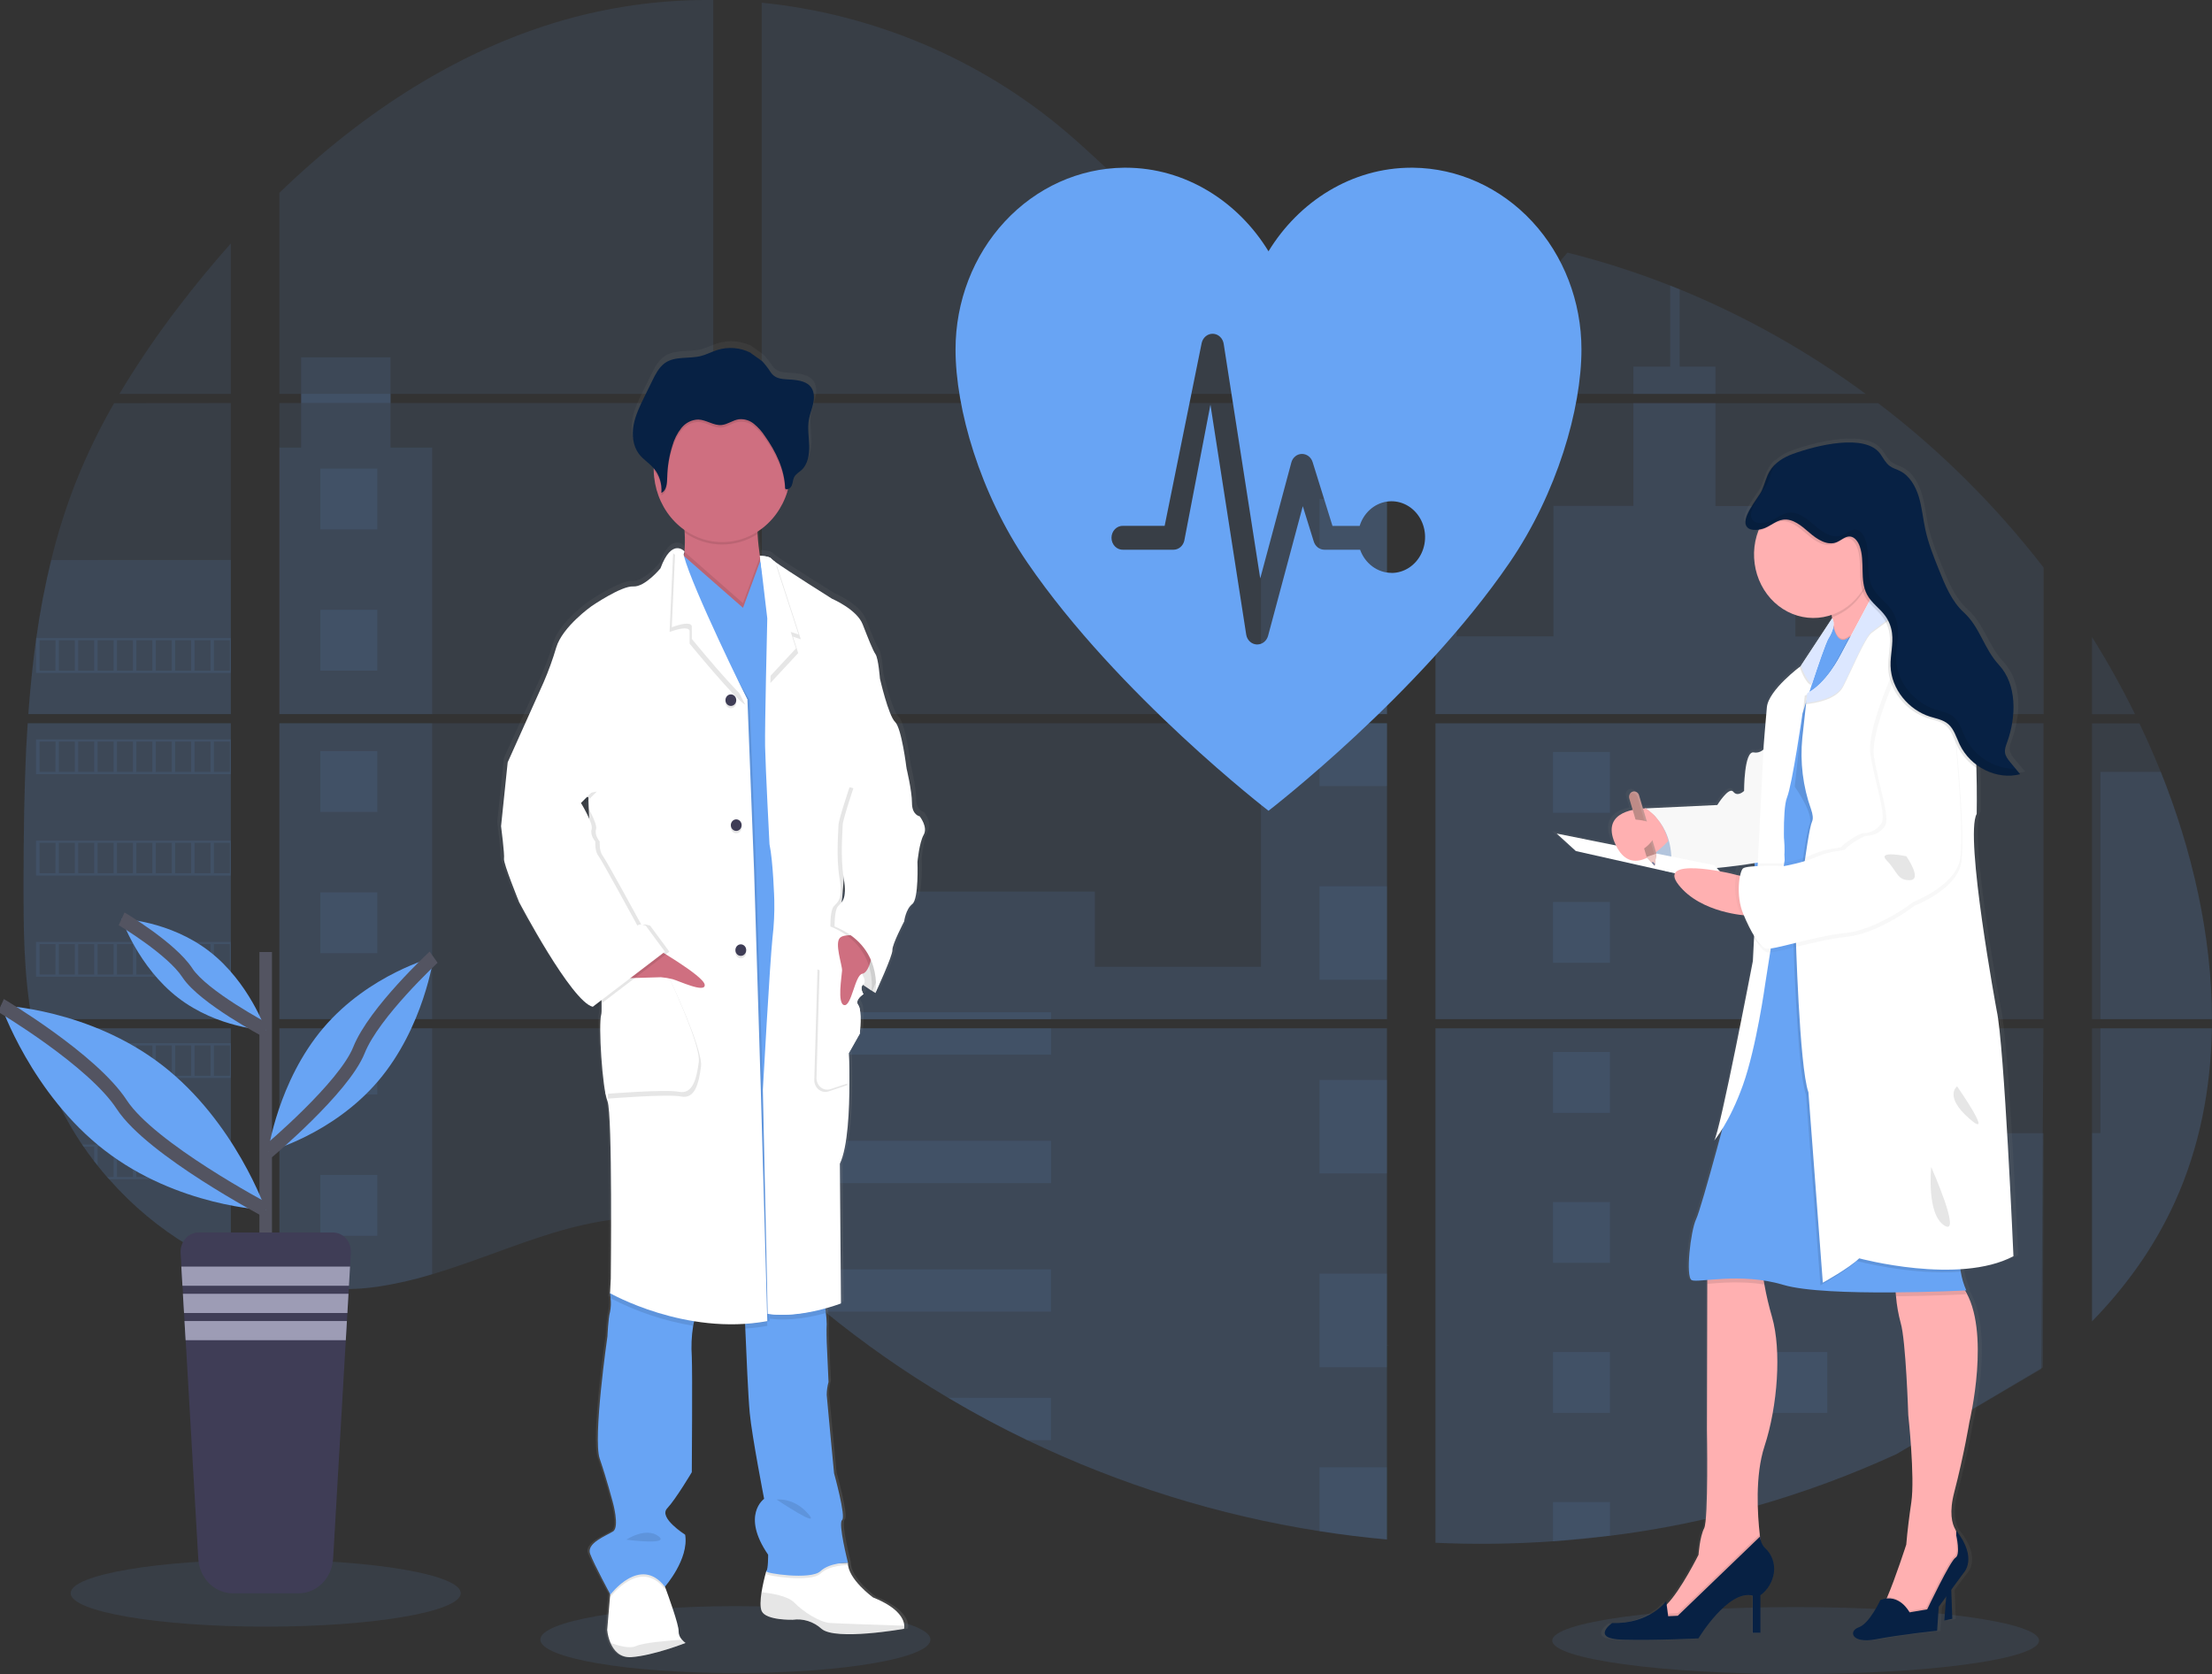 <svg width="514" height="389" viewBox="0 0 514 389" fill="none" xmlns="http://www.w3.org/2000/svg">
<rect x="0" y="0" width="514" height="389" fill="#333333" stroke="none"/>
<g clip-path="url(#clip0_4216_3468)">
<path opacity="0.1" d="M170.883 388.782C195.915 388.782 216.207 385.3 216.207 381.004C216.207 376.709 195.915 373.227 170.883 373.227C145.852 373.227 125.56 376.709 125.56 381.004C125.56 385.3 145.852 388.782 170.883 388.782Z" fill="#68A4F4"/>
<path opacity="0.1" d="M417.255 389.001C448.491 389.001 473.812 385.518 473.812 381.223C473.812 376.927 448.491 373.445 417.255 373.445C386.02 373.445 360.699 376.927 360.699 381.223C360.699 385.518 386.02 389.001 417.255 389.001Z" fill="#68A4F4"/>
<path opacity="0.1" d="M6.438 168.076H53.645V236.822H9.894C9.777 237.528 9.666 238.239 9.545 238.949H53.645V294.392C53.566 294.367 53.496 294.337 53.422 294.307C52.175 293.78 50.938 293.224 49.7 292.627L48.91 292.245C47.669 291.619 46.429 290.956 45.189 290.257C44.756 290.013 44.324 289.76 43.896 289.501C37.01 285.38 30.754 280.158 25.346 274.016C25.188 273.852 25.039 273.678 24.881 273.519C24.127 272.644 23.387 271.76 22.671 270.855L21.88 269.861C21.034 268.753 20.215 267.615 19.42 266.462C19.303 266.293 19.192 266.124 19.071 265.965C15.836 261.173 13.15 255.984 11.07 250.509C11.005 250.345 10.95 250.166 10.889 250.012C10.25 248.256 9.684 246.483 9.191 244.694C8.977 243.944 8.773 243.203 8.596 242.423C8.531 242.195 8.475 241.971 8.424 241.747C5.782 230.729 5.47 219.284 5.47 207.918C5.47 206.592 5.47 205.26 5.47 203.943C5.47 199.346 5.521 194.719 5.596 190.097C5.596 188.899 5.642 187.707 5.666 186.504C5.731 183.453 5.824 180.401 5.945 177.35C5.973 176.5 6.01 175.655 6.052 174.81C6.052 174.323 6.075 173.836 6.121 173.349C6.233 171.58 6.326 169.826 6.438 168.076Z" fill="#68A4F4"/>
<path opacity="0.1" d="M53.645 91.531H27.75C31.96 84.492 36.559 77.728 41.523 71.275C45.37 66.226 49.431 61.306 53.645 56.565V91.531Z" fill="#68A4F4"/>
<path opacity="0.1" d="M53.645 93.66V165.95H6.586C6.586 165.741 6.619 165.527 6.633 165.319C6.675 164.747 6.717 164.176 6.763 163.609C6.814 162.943 6.87 162.272 6.931 161.621C6.991 160.97 7.056 160.175 7.126 159.454C7.196 158.734 7.261 158.003 7.34 157.283C7.419 156.562 7.489 155.841 7.573 155.126C7.656 154.41 7.731 153.684 7.819 152.969C7.889 152.372 7.963 151.781 8.038 151.185C8.145 150.345 8.256 149.5 8.377 148.665C8.377 148.541 8.41 148.412 8.428 148.292C9.277 142.18 10.434 136.122 11.894 130.143C13.421 123.871 15.372 117.726 17.731 111.755C20.238 105.509 23.173 99.469 26.513 93.685L53.645 93.66Z" fill="#68A4F4"/>
<path opacity="0.1" d="M64.915 168.072V236.823H165.744V168.072H64.915ZM64.915 238.945V297.986C65.492 298.115 66.064 298.239 66.631 298.344C67.403 298.503 68.171 298.647 68.957 298.771C69.106 298.796 69.26 298.821 69.422 298.836C69.729 298.89 70.046 298.935 70.353 298.98C71.129 299.094 71.901 299.188 72.678 299.263C73.046 299.303 73.418 299.338 73.79 299.367L74.688 299.442C75.176 299.482 75.66 299.511 76.139 299.526C76.437 299.526 76.734 299.556 77.041 299.566C77.274 299.566 77.506 299.566 77.748 299.566C77.99 299.566 78.334 299.566 78.627 299.566C79.027 299.566 79.427 299.566 79.823 299.566H80.358C80.758 299.566 81.158 299.566 81.553 299.526H81.581C81.856 299.526 82.135 299.526 82.414 299.487C82.491 299.492 82.569 299.492 82.646 299.487C82.879 299.487 83.111 299.487 83.335 299.452H83.497L85.056 299.323C85.567 299.273 86.084 299.208 86.605 299.149L87.665 299.014C91.98 298.369 96.246 297.399 100.433 296.112C109.838 293.309 119.039 289.388 128.439 286.516C140.594 282.813 154.022 280.994 165.767 285.522V238.945H64.915ZM165.744 91.534V0.006C154.705 -0.122 143.696 1.258 132.984 4.111C107.452 10.964 84.544 25.829 64.915 44.813V91.529H69.976V93.651H64.915V165.95H165.744V93.656H90.754V91.534H165.744ZM295.253 60.617C288.937 60.378 282.657 58.241 276.978 54.941C266.117 48.63 257.442 38.884 247.748 30.659C227.608 13.529 202.63 3.192 177.005 0.627V91.534H320.943L321.301 91.131L295.253 60.617ZM308.366 58.132L322.269 74.433V53.858C317.613 54.474 313.533 55.94 308.384 58.112L308.366 58.132ZM322.269 312.646V238.945H292.644C292.565 238.632 292.486 238.314 292.393 237.996C292.481 238.314 292.555 238.632 292.639 238.945H177.023V292.246C178.121 293.115 179.205 294.03 180.279 294.959C181.438 295.953 182.582 297.002 183.731 298.03L184.889 299.054C185.443 299.551 186.001 300.048 186.563 300.515C187.68 301.483 188.807 302.437 189.945 303.378C190.508 303.875 191.085 304.322 191.657 304.789C200.74 312.209 210.321 318.905 220.323 324.822C222.565 326.147 224.828 327.441 227.11 328.704C228.631 329.534 230.161 330.359 231.696 331.159C234.003 332.361 236.329 333.521 238.673 334.637C260.287 345.004 283.141 352.117 306.584 355.774C311.79 356.595 317.017 357.241 322.264 357.712V312.641H322.729L322.269 312.646ZM177.023 93.656V165.95H322.287V93.656H177.023ZM177.023 168.072V236.823H322.287V168.072H177.023ZM333.562 53.769V76.719L351.307 55.916C345.428 54.902 339.513 54.178 333.562 53.744V53.769ZM333.562 168.097V236.823H474.849V168.072L333.562 168.097ZM474.333 318.103L474.83 238.945H333.562V358.502C342.663 358.911 351.777 358.794 360.866 358.154H361.024C365.366 357.863 369.687 357.439 373.988 356.882H374.085C397.031 354.029 419.468 347.632 440.694 337.893L474.333 318.103ZM502.092 179.393C501.562 178.056 501.009 176.73 500.446 175.417C499.395 172.933 498.283 170.517 497.139 168.102H486.115V236.823H513.986C513.972 217.362 509.362 197.483 502.106 179.368L502.092 179.393ZM486.115 238.97V307.055C493.966 299.014 500.599 289.816 505.376 279.3C511.121 266.637 513.749 252.925 513.963 238.96L486.115 238.97ZM486.115 148.064V165.955H496.106C493.083 159.796 489.753 153.816 486.129 148.039L486.115 148.064ZM390.296 67.257C389.561 66.958 388.826 66.655 388.086 66.362C380.286 63.284 372.315 60.725 364.22 58.699L337.065 90.54L336.544 91.131L336.893 91.538H433.54C420.08 81.639 405.568 73.48 390.309 67.232L390.296 67.257ZM436.372 93.68H335.544L333.562 95.619V165.95H350.931H350.959H474.868V131.883C463.659 117.399 450.721 104.547 436.386 93.656L436.372 93.68Z" fill="#68A4F4"/>
<path opacity="0.1" d="M53.645 130.123V165.95H6.586C6.586 165.741 6.619 165.527 6.633 165.319C6.675 164.747 6.717 164.176 6.763 163.609C6.814 162.943 6.87 162.272 6.931 161.621C6.991 160.97 7.056 160.175 7.126 159.454C7.196 158.734 7.261 158.003 7.34 157.283C7.419 156.562 7.489 155.841 7.573 155.126C7.656 154.41 7.731 153.685 7.819 152.969C7.889 152.372 7.963 151.781 8.038 151.185C8.145 150.345 8.256 149.5 8.377 148.665C8.377 148.541 8.41 148.412 8.428 148.292C9.277 142.18 10.434 136.122 11.894 130.143L53.645 130.123Z" fill="#68A4F4"/>
<path opacity="0.1" d="M6.438 168.076H53.645V236.822H9.894C9.777 237.528 9.666 238.239 9.545 238.949H53.645V294.392C53.566 294.367 53.496 294.337 53.422 294.307C52.175 293.78 50.938 293.224 49.7 292.627L48.91 292.245C47.669 291.619 46.429 290.956 45.189 290.257C44.756 290.013 44.324 289.76 43.896 289.501C37.01 285.38 30.754 280.158 25.346 274.016C25.188 273.852 25.039 273.678 24.881 273.519C24.127 272.644 23.387 271.76 22.671 270.855L21.88 269.861C21.034 268.753 20.215 267.615 19.42 266.462C19.303 266.293 19.192 266.124 19.071 265.965C15.836 261.173 13.15 255.984 11.07 250.509C11.005 250.345 10.95 250.166 10.889 250.012C10.25 248.256 9.684 246.483 9.191 244.694C8.977 243.944 8.773 243.203 8.596 242.423C8.531 242.195 8.475 241.971 8.424 241.747C5.782 230.729 5.47 219.284 5.47 207.918C5.47 206.592 5.47 205.26 5.47 203.943C5.47 199.346 5.521 194.719 5.596 190.097C5.596 188.899 5.642 187.707 5.666 186.504C5.731 183.453 5.824 180.401 5.945 177.35C5.973 176.5 6.01 175.655 6.052 174.81C6.052 174.323 6.075 173.836 6.121 173.349C6.233 171.58 6.326 169.826 6.438 168.076Z" fill="#68A4F4"/>
<path opacity="0.1" d="M100.41 104.005V165.948H64.915V104.005H69.976V83.033H90.749V104.005H100.41Z" fill="#68A4F4"/>
<path opacity="0.1" d="M100.41 168.07H64.92V236.816H100.41V168.07Z" fill="#68A4F4"/>
<path opacity="0.1" d="M64.915 238.949H100.41V296.101C96.223 297.386 91.956 298.355 87.642 298.998L86.581 299.138C86.06 299.202 85.544 299.257 85.032 299.311C84.521 299.366 83.99 299.406 83.474 299.441H83.311C83.088 299.441 82.846 299.47 82.628 299.475H82.39C82.111 299.475 81.832 299.505 81.553 299.515C81.158 299.54 80.762 299.545 80.358 299.55C80.186 299.55 80.023 299.55 79.851 299.55C79.451 299.55 79.055 299.55 78.655 299.55H77.776C77.539 299.55 77.311 299.55 77.064 299.55L76.167 299.515C75.702 299.515 75.199 299.461 74.716 299.426L73.823 299.356L72.711 299.247C71.929 299.172 71.153 299.078 70.385 298.964L69.455 298.824L68.99 298.755C68.213 298.626 67.445 298.486 66.664 298.327C66.092 298.223 65.524 298.094 64.948 297.97L64.915 238.949Z" fill="#68A4F4"/>
<path opacity="0.1" d="M322.287 96.691H293.021V165.944H322.287V96.691Z" fill="#68A4F4"/>
<path opacity="0.1" d="M322.292 168.07V236.821H177.023V207.167H254.4V224.661H293.02V168.07H322.292Z" fill="#68A4F4"/>
<path opacity="0.1" d="M322.752 312.66H322.287V357.76C317.047 357.287 311.821 356.642 306.612 355.827C283.158 352.158 260.293 345.03 238.673 334.646C232.431 331.644 226.316 328.368 220.328 324.816C210.326 318.896 200.743 312.2 191.657 304.783C189.374 302.914 187.122 301.003 184.898 299.048C183.359 297.691 181.828 296.3 180.279 294.948C179.205 294.019 178.121 293.104 177.023 292.23V238.949H292.634C292.555 238.631 292.476 238.313 292.393 238C292.481 238.313 292.565 238.631 292.644 238.949H322.287V312.63C322.445 312.635 322.599 312.65 322.752 312.66Z" fill="#68A4F4"/>
<path opacity="0.1" d="M398.617 91.531H379.546V85.2H388.095V66.34C388.836 66.628 389.574 66.925 390.309 67.229V85.2H398.617V91.531Z" fill="#68A4F4"/>
<path opacity="0.1" d="M444.564 165.95H350.94C350.94 165.95 350.94 165.95 350.973 165.975L350.931 165.95H333.562V96.697H338.484V147.885H360.973V117.569H379.551V93.66H398.622V117.589H417.2V147.905H444.564V165.95Z" fill="#68A4F4"/>
<path opacity="0.1" d="M333.562 168.07V236.821H444.564V168.07H333.562ZM474.696 317.748L474.849 263.33H444.564V238.978H333.562V358.5C342.663 358.909 351.778 358.792 360.866 358.152H361.024C365.366 357.861 369.687 357.437 373.988 356.88H374.086C397.031 354.027 419.468 347.63 440.694 337.891" fill="#68A4F4"/>
<path opacity="0.1" d="M488.087 238.949H513.981C513.753 252.909 511.13 266.621 505.39 279.283C500.613 289.804 493.976 299.003 486.133 307.039V263.306H488.087V238.949Z" fill="#68A4F4"/>
<path opacity="0.1" d="M513.995 236.822H488.087V179.367H502.106C509.362 197.482 513.972 217.361 513.995 236.822Z" fill="#68A4F4"/>
<path opacity="0.1" d="M322.292 115.943H306.612V137.656H322.292V115.943Z" fill="#68A4F4"/>
<path opacity="0.1" d="M322.292 160.949H306.612V165.949H322.292V160.949Z" fill="#68A4F4"/>
<path opacity="0.1" d="M322.292 168.07H306.612V182.656H322.292V168.07Z" fill="#68A4F4"/>
<path opacity="0.1" d="M322.292 205.955H306.612V227.668H322.292V205.955Z" fill="#68A4F4"/>
<path opacity="0.1" d="M322.292 250.961H306.612V272.674H322.292V250.961Z" fill="#68A4F4"/>
<path opacity="0.1" d="M322.287 312.63C322.445 312.63 322.599 312.63 322.752 312.66H322.287V317.704H306.612V295.967H322.287V312.63Z" fill="#68A4F4"/>
<path opacity="0.1" d="M322.287 340.963V357.736C317.046 357.262 311.821 356.618 306.612 355.802V340.963H322.287Z" fill="#68A4F4"/>
<path opacity="0.1" d="M244.222 235.227H177.023V236.822H244.222V235.227Z" fill="#68A4F4"/>
<path opacity="0.1" d="M244.222 238.943H177.023V245.056H244.222V238.943Z" fill="#68A4F4"/>
<path opacity="0.1" d="M244.222 265.096H177.023V274.926H244.222V265.096Z" fill="#68A4F4"/>
<path opacity="0.1" d="M244.218 294.963V304.793H191.657C189.375 302.931 187.12 301.019 184.894 299.058C183.354 297.701 181.828 296.31 180.275 294.963H244.218Z" fill="#68A4F4"/>
<path opacity="0.1" d="M244.218 324.825V334.646H238.669C232.433 331.641 226.319 328.362 220.328 324.811L244.218 324.825Z" fill="#68A4F4"/>
<path opacity="0.1" d="M374.099 174.736H360.871V188.87H374.099V174.736Z" fill="#68A4F4"/>
<path opacity="0.1" d="M87.674 108.881H74.446V123.015H87.674V108.881Z" fill="#68A4F4"/>
<path opacity="0.1" d="M87.674 141.711H74.446V155.845H87.674V141.711Z" fill="#68A4F4"/>
<path opacity="0.1" d="M87.674 174.541H74.446V188.675H87.674V174.541Z" fill="#68A4F4"/>
<path opacity="0.1" d="M87.674 207.367H74.446V221.501H87.674V207.367Z" fill="#68A4F4"/>
<path opacity="0.1" d="M87.674 240.197H74.446V254.331H87.674V240.197Z" fill="#68A4F4"/>
<path opacity="0.1" d="M87.674 273.027H74.446V287.161H87.674V273.027Z" fill="#68A4F4"/>
<path opacity="0.1" d="M424.6 174.736H411.371V188.87H424.6V174.736Z" fill="#68A4F4"/>
<path opacity="0.1" d="M374.099 209.598H360.871V223.731H374.099V209.598Z" fill="#68A4F4"/>
<path opacity="0.1" d="M424.6 209.598H411.371V223.731H424.6V209.598Z" fill="#68A4F4"/>
<path opacity="0.1" d="M374.099 244.455H360.871V258.589H374.099V244.455Z" fill="#68A4F4"/>
<path opacity="0.1" d="M424.6 244.455H411.371V258.589H424.6V244.455Z" fill="#68A4F4"/>
<path opacity="0.1" d="M374.099 279.318H360.871V293.452H374.099V279.318Z" fill="#68A4F4"/>
<path opacity="0.1" d="M424.6 279.318H411.371V293.452H424.6V279.318Z" fill="#68A4F4"/>
<path opacity="0.1" d="M374.099 314.182H360.871V328.316H374.099V314.182Z" fill="#68A4F4"/>
<path opacity="0.1" d="M424.6 314.182H411.371V328.316H424.6V314.182Z" fill="#68A4F4"/>
<path opacity="0.1" d="M360.871 358.153V349.039H374.095V356.856L360.871 358.153Z" fill="#68A4F4"/>
<path opacity="0.1" d="M8.373 148.281V156.367H53.645V148.281H8.373ZM12.884 155.86H9.191V148.778H12.912L12.884 155.86ZM17.392 155.86H13.671V148.778H17.392V155.86ZM21.89 155.86H18.168V148.778H21.89V155.86ZM26.397 155.86H22.68V148.778H26.401L26.397 155.86ZM30.899 155.86H27.178V148.778H30.899V155.86ZM35.407 155.86H31.686V148.778H35.407V155.86ZM39.914 155.86H36.193V148.778H39.914V155.86ZM44.416 155.86H40.695V148.778H44.416V155.86ZM48.919 155.86H45.198V148.778H48.919V155.86ZM53.422 155.86H49.7V148.778H53.422V155.86Z" fill="#68A4F4"/>
<path opacity="0.1" d="M8.373 171.809V179.894H53.645V171.809H8.373ZM12.884 179.382H9.191V172.32H12.912L12.884 179.382ZM17.392 179.382H13.671V172.32H17.392V179.382ZM21.89 179.382H18.168V172.32H21.89V179.382ZM26.397 179.382H22.68V172.32H26.401L26.397 179.382ZM30.899 179.382H27.178V172.32H30.899V179.382ZM35.407 179.382H31.686V172.32H35.407V179.382ZM39.914 179.382H36.193V172.32H39.914V179.382ZM44.416 179.382H40.695V172.32H44.416V179.382ZM48.919 179.382H45.198V172.32H48.919V179.382ZM53.422 179.382H49.7V172.32H53.422V179.382Z" fill="#68A4F4"/>
<path opacity="0.1" d="M8.373 195.346V203.446H53.645V195.346H8.373ZM12.884 202.92H9.191V195.853H12.912L12.884 202.92ZM17.392 202.92H13.671V195.853H17.392V202.92ZM21.89 202.92H18.168V195.853H21.89V202.92ZM26.397 202.92H22.68V195.853H26.401L26.397 202.92ZM30.899 202.92H27.178V195.853H30.899V202.92ZM35.407 202.92H31.686V195.853H35.407V202.92ZM39.914 202.92H36.193V195.853H39.914V202.92ZM44.416 202.92H40.695V195.853H44.416V202.92ZM48.919 202.92H45.198V195.853H48.919V202.92ZM53.422 202.92H49.7V195.853H53.422V202.92Z" fill="#68A4F4"/>
<path opacity="0.1" d="M8.373 218.881V226.957H53.645V218.881H8.373ZM12.884 226.455H9.191V219.383H12.912L12.884 226.455ZM17.392 226.455H13.671V219.383H17.392V226.455ZM21.89 226.455H18.168V219.383H21.89V226.455ZM26.397 226.455H22.68V219.383H26.401L26.397 226.455ZM30.899 226.455H27.178V219.383H30.899V226.455ZM35.407 226.455H31.686V219.383H35.407V226.455ZM39.914 226.455H36.193V219.383H39.914V226.455ZM44.416 226.455H40.695V219.383H44.416V226.455ZM48.919 226.455H45.198V219.383H48.919V226.455ZM53.422 226.455H49.7V219.383H53.422V226.455Z" fill="#68A4F4"/>
<path opacity="0.1" d="M8.568 242.414C8.749 243.174 8.954 243.935 9.168 244.685V242.921H12.889V249.988H10.898C10.959 250.152 11.019 250.331 11.08 250.485H53.645V242.414H8.568ZM17.406 249.988H13.684V242.921H17.406V249.988ZM21.904 249.988H18.182V242.921H21.904V249.988ZM26.411 249.988H22.68V242.921H26.401L26.411 249.988ZM30.913 249.988H27.192V242.921H30.913V249.988ZM35.42 249.988H31.699V242.921H35.42V249.988ZM39.928 249.988H36.207V242.921H39.928V249.988ZM44.43 249.988H40.709V242.921H44.43V249.988ZM48.933 249.988H45.212V242.921H48.933V249.988ZM53.435 249.988H49.714V242.921H53.435V249.988Z" fill="#68A4F4"/>
<path opacity="0.1" d="M19.08 265.949C19.196 266.108 19.308 266.287 19.429 266.446H21.89V269.84C22.155 270.178 22.415 270.516 22.685 270.834V266.426H26.406V273.518H24.899C25.048 273.682 25.192 273.856 25.364 274.015H53.659V265.949H19.08ZM30.899 273.518H27.178V266.456H30.899V273.518ZM35.407 273.518H31.685V266.456H35.407V273.518ZM39.914 273.518H36.193V266.456H39.914V273.518ZM44.416 273.518H40.695V266.456H44.416V273.518ZM48.919 273.518H45.198V266.456H48.919V273.518ZM53.422 273.518H49.7V266.456H53.422V273.518Z" fill="#68A4F4"/>
<path opacity="0.1" d="M43.914 289.48C44.337 289.739 44.77 289.977 45.207 290.236V289.987H48.928V292.224L49.719 292.616V289.987H53.44V294.286C53.511 294.324 53.586 294.354 53.663 294.376V289.48H43.914Z" fill="#68A4F4"/>
<path opacity="0.1" d="M350.94 165.949H350.968H350.94ZM322.287 312.626H322.753H322.287ZM292.393 237.995C292.481 238.313 292.556 238.631 292.639 238.944C292.565 238.631 292.486 238.313 292.393 237.995ZM350.94 165.934H350.968H350.94ZM69.995 91.518V93.64H90.772V91.518H69.995ZM322.287 312.626H322.753H322.287ZM292.393 237.995C292.481 238.313 292.556 238.631 292.639 238.944C292.565 238.631 292.486 238.313 292.393 237.995ZM350.94 165.934H350.968H350.94ZM322.287 312.611H322.753H322.287ZM292.393 237.995C292.481 238.313 292.556 238.631 292.639 238.944C292.565 238.631 292.486 238.313 292.393 237.995Z" fill="#68A4F4"/>
<path d="M214.709 188.685C214.709 188.685 212.877 188.412 212.877 185.559C212.877 182.707 211.565 177.379 211.565 177.379C211.565 177.354 210.43 168.101 208.862 166.63C207.295 165.159 205.281 156.521 205.281 156.521C205.281 156.521 204.937 151.835 204.234 150.826C203.532 149.817 202.583 147.347 201.183 143.824C199.783 140.3 193.945 137.86 193.945 137.86C193.945 137.86 183.391 131.32 180.4 129.188C180.129 129.013 179.874 128.808 179.642 128.576C179.121 127.846 176.851 127.831 176.851 127.831C176.614 126.231 176.386 124.392 176.312 122.727C176.312 122.548 176.312 122.369 176.289 122.19C179.624 120.084 182.136 116.763 183.363 112.837C183.419 112.649 183.466 112.45 183.517 112.261C183.717 112.191 183.901 112.076 184.057 111.926C184.213 111.775 184.338 111.591 184.424 111.386C184.694 110.745 184.698 109.995 185.033 109.398C185.424 108.693 186.168 108.315 186.754 107.783C188.233 106.441 188.615 104.18 188.545 102.123C188.498 100.458 188.247 98.778 188.345 97.123L188.373 96.706C188.401 96.457 188.433 96.209 188.475 95.97C188.703 94.738 189.201 93.575 189.48 92.352C189.759 91.13 189.787 89.753 189.136 88.699C188.182 87.154 186.196 86.846 184.452 86.687C182.475 86.508 180.707 86.741 179.442 84.987C178.85 84.07 178.184 83.21 177.451 82.418C177.191 82.159 174.661 80.509 174.661 80.4C172.191 79.178 169.392 78.948 166.776 79.754C165.465 80.161 164.227 80.827 162.897 81.16C160.027 81.886 156.725 81.101 154.287 82.855C152.929 83.849 152.115 85.429 151.352 86.97C150.732 88.239 150.103 89.506 149.464 90.772C148.436 92.854 147.389 94.971 146.957 97.277C146.866 97.779 146.81 98.287 146.789 98.798V98.823C146.789 99.007 146.789 99.191 146.789 99.374V99.608C146.789 99.782 146.789 99.951 146.817 100.105C146.845 100.259 146.84 100.309 146.854 100.413C146.868 100.517 146.892 100.751 146.919 100.91C146.947 101.069 147.003 101.347 147.059 101.566C147.082 101.66 147.115 101.75 147.143 101.839C147.189 102.008 147.245 102.172 147.306 102.336C147.338 102.421 147.371 102.51 147.408 102.595C147.478 102.769 147.561 102.938 147.645 103.092C147.682 103.161 147.71 103.226 147.747 103.291C147.877 103.522 148.02 103.744 148.175 103.956C149.171 105.283 150.636 106.128 151.72 107.371C151.72 107.42 151.72 107.47 151.72 107.515C151.72 107.654 151.72 107.788 151.72 107.927C151.777 110.698 152.468 113.412 153.731 115.833C154.994 118.254 156.791 120.308 158.967 121.818C158.967 122.006 158.99 122.2 158.999 122.389C159.09 123.864 159.073 125.345 158.948 126.817C158.759 126.579 158.522 126.389 158.254 126.262C157.987 126.134 157.696 126.073 157.404 126.082C157.204 126.071 157.004 126.09 156.808 126.136L156.767 126.102V126.146C155.743 126.415 154.483 127.553 153.278 130.788C153.278 130.788 149.613 135.201 146.822 135.017C144.031 134.833 136.965 139.609 136.965 139.609C136.965 139.609 130.072 144.39 128.593 149.26C127.766 152.022 126.775 154.725 125.625 157.351L117.104 176.112L115.532 190.996C115.532 190.996 116.402 197.616 116.229 198.625C116.057 199.634 119.806 208.733 119.806 208.733C119.806 208.733 132.193 231.986 137.254 233.179L137.617 232.906C137.833 233.027 138.063 233.118 138.3 233.179L139.342 232.394C139.405 233.269 139.378 234.149 139.263 235.018C138.566 237.314 139.524 252.298 140.742 255.235C141.961 258.172 141.529 296.682 141.529 296.682L141.356 300.082C141.356 300.082 141.356 300.191 141.398 300.38L141.356 301.185L141.482 301.254C141.612 302.333 141.57 303.427 141.356 304.49C140.919 305.981 140.742 310.195 140.742 310.195C140.742 310.195 137.259 333.99 138.91 338.771C140.561 343.552 141.966 348.79 141.966 348.79C141.966 348.79 143.71 354.753 142.049 355.772C140.389 356.791 135.668 358.501 136.64 360.986C137.524 363.281 140.877 369.434 141.375 370.334L141.333 370.806L140.649 378.722C140.76 379.768 141.025 380.788 141.435 381.744C142.184 383.469 143.64 385.258 146.408 385.064C146.873 385.029 147.413 384.969 147.934 384.895C152.999 384.169 159.236 381.754 159.236 381.754C158.913 381.534 158.616 381.272 158.353 380.974C158.104 380.716 157.906 380.407 157.773 380.065C157.639 379.723 157.572 379.356 157.576 378.986C157.65 377.545 155.125 370.676 154.497 368.987C154.399 368.743 154.348 368.604 154.348 368.604C154.348 368.604 160.106 362.173 159.148 356.473C159.148 356.473 152.776 352.497 154.873 350.316C156.971 348.134 160.72 341.867 160.72 341.867C160.72 341.867 160.892 318.435 160.72 314.936C160.541 312.508 160.649 310.065 161.041 307.665C161.111 307.303 161.195 306.95 161.283 306.602C164.184 307.065 167.113 307.302 170.046 307.312C171.116 307.312 172.205 307.312 173.302 307.243C173.302 307.574 173.316 307.932 173.344 308.316C173.586 314.121 174.037 324.299 174.405 328.081C174.926 333.503 177.805 348.114 177.805 348.114C177.805 348.114 172.312 351.881 178.763 361.164C178.763 361.164 178.763 364.529 178.335 365.016C177.878 366.608 177.51 368.228 177.233 369.866C176.963 371.616 176.851 373.385 177.289 374.304C178.335 376.501 184.615 376.322 184.615 376.322L184.768 376.292C185.954 376.161 187.152 376.283 188.293 376.651C189.434 377.019 190.495 377.625 191.415 378.434C193.801 380.482 202.857 379.582 207.76 378.931C209.681 378.673 210.965 378.434 210.965 378.434C211.027 378.202 211.049 377.959 211.03 377.719C210.979 376.431 210.035 373.609 203.634 371.089C203.634 371.089 197.615 366.765 197.699 362.998H197.573H196.876C197.383 362.968 197.708 362.998 197.708 362.998C197.708 362.998 195.35 353.804 196.313 353.059C197.276 352.313 194.392 342.125 194.392 342.125C194.392 342.125 192.741 325.03 192.652 323.832C192.656 322.804 192.802 321.783 193.085 320.8L192.652 311.427C192.652 311.427 192.568 308.311 192.652 307.298C192.638 306.418 192.571 305.539 192.452 304.669C192.41 304.321 192.368 303.958 192.322 303.6C194.578 302.989 196.043 302.422 196.043 302.422L195.783 269.796C197.699 265.82 198.053 257.098 198.043 250.911C198.043 246.935 197.876 243.993 197.876 243.993L200.495 239.426C200.495 239.426 201.099 233.959 200.141 232.762C199.718 232.22 199.908 231.658 200.257 231.196C200.438 231.043 200.63 230.903 200.829 230.779C200.829 230.779 200.801 230.734 200.769 230.669C200.952 230.506 201.146 230.358 201.35 230.227C201.35 230.227 200.42 228.687 201.253 228.035C202.034 228.602 202.732 229.029 203.262 229.377C203.225 229.74 203.188 229.949 203.188 229.949L203.411 229.452C203.923 229.76 204.234 229.949 204.234 229.949C204.234 229.949 208.337 221.217 208.248 219.93C208.16 218.643 211.039 213.221 211.039 213.221C211.039 213.221 211.388 210.373 212.96 209.18C214.532 207.988 214.179 199.345 214.179 199.345C214.179 199.345 214.616 194.843 215.663 193.004C216.709 191.165 214.709 188.685 214.709 188.685ZM136.212 184.854L136.291 186.936C135.826 186.136 135.491 185.559 135.491 185.559L136.212 184.854Z" fill="url(#paint0_linear_4216_3468)"/>
<path d="M204.458 226.177L203.453 230.749C203.453 230.749 195.406 226.361 193.955 220.785C192.504 215.209 196.383 213.092 196.383 213.092L203.881 216.486L204.458 226.177Z" fill="white"/>
<path opacity="0.1" d="M204.458 226.177L203.453 230.749C203.453 230.749 195.406 226.361 193.955 220.785C192.504 215.209 196.383 213.092 196.383 213.092L203.881 216.486L204.458 226.177Z" fill="black"/>
<path d="M159.297 381.784C159.297 381.784 151.855 384.707 146.738 385.074C144.022 385.268 142.594 383.489 141.859 381.774C141.457 380.821 141.198 379.807 141.091 378.768L141.756 370.891L142.11 366.696L152.98 363.68L154.52 368.709L154.664 369.092C155.283 370.771 157.762 377.605 157.688 379.031C157.685 379.396 157.751 379.758 157.882 380.096C158.013 380.433 158.206 380.739 158.45 380.994C158.7 381.295 158.984 381.561 159.297 381.784Z" fill="white"/>
<path d="M210.132 377.779C210.151 378.018 210.129 378.259 210.067 378.49C210.067 378.49 194.15 381.328 190.894 378.49C189.976 377.661 188.906 377.046 187.753 376.685C186.599 376.324 185.388 376.224 184.196 376.393C184.196 376.393 178.038 376.571 177.01 374.405C176.582 373.495 176.693 371.731 176.958 369.992C177.229 368.362 177.589 366.75 178.038 365.166L178.284 364.957L179.749 363.7L196.904 363.158H197.034C196.95 366.905 202.858 371.204 202.858 371.204C209.132 373.689 210.058 376.497 210.132 377.779Z" fill="white"/>
<path opacity="0.1" d="M210.132 377.778C210.149 378.017 210.125 378.258 210.062 378.488C210.062 378.488 194.15 381.326 190.894 378.488C189.977 377.66 188.907 377.046 187.755 376.685C186.602 376.323 185.392 376.224 184.201 376.391C184.201 376.391 178.038 376.57 177.014 374.403C176.586 373.489 176.693 371.73 176.958 369.99C179.331 370.244 183.075 370.875 184.545 372.381C186.768 374.672 190.536 376.958 192.848 377.137C194.657 377.261 205.481 377.629 210.132 377.778Z" fill="black"/>
<path opacity="0.1" d="M159.297 381.785C159.297 381.785 151.855 384.707 146.738 385.075C144.022 385.269 142.594 383.49 141.863 381.77C143.756 382.451 146.384 383.166 147.766 382.51C149.403 381.735 155.208 381.233 158.464 381.02C158.712 381.309 158.992 381.566 159.297 381.785Z" fill="black"/>
<path d="M170.339 146.293C164.2 143.743 156.301 135.32 158.274 131.384C158.712 130.391 158.972 129.319 159.041 128.223C159.168 126.736 159.187 125.24 159.097 123.75C158.959 121.31 158.684 118.88 158.274 116.475C158.274 116.475 177.442 116.937 176.326 119.953C176 120.838 175.949 122.374 176.037 124.093C176.126 125.813 176.358 127.756 176.6 129.401C176.935 131.657 177.27 133.377 177.27 133.377C177.27 133.377 176.098 135.131 175.409 135.225C174.721 135.32 179.149 149.926 170.339 146.293Z" fill="#CF6F80"/>
<path opacity="0.1" d="M154.65 369.092L154.506 369.261C148.776 361.856 141.845 371.085 141.845 371.085L141.743 370.891L142.096 366.696L152.967 363.68L154.506 368.709L154.65 369.092Z" fill="black"/>
<path opacity="0.1" d="M197.039 363.678C197.039 363.678 192.852 363.584 190.62 365.691C188.387 367.798 177.596 366.148 178.061 365.691C178.199 365.465 178.282 365.205 178.303 364.936L179.768 363.678L196.922 363.137C196.988 363.47 197.039 363.678 197.039 363.678Z" fill="black"/>
<path d="M161.781 305.528C161.469 306.352 161.232 307.205 161.074 308.078C160.686 310.466 160.578 312.897 160.753 315.313C160.925 318.792 160.753 342.105 160.753 342.105C160.753 342.105 157.074 348.322 155.023 350.514C152.971 352.706 159.209 356.642 159.209 356.642C160.139 362.307 154.502 368.708 154.502 368.708C148.771 361.303 141.84 370.537 141.84 370.537C141.84 370.537 138.073 363.579 137.133 361.095C136.194 358.61 140.812 356.89 142.436 355.881C144.059 354.873 142.357 348.924 142.357 348.924C142.357 348.924 140.985 343.71 139.357 338.954C137.729 334.198 141.152 310.523 141.152 310.523C141.152 310.523 141.329 306.318 141.752 304.852C141.966 303.794 142.008 302.705 141.878 301.632C141.85 301.269 141.817 300.966 141.794 300.762C141.771 300.558 141.752 300.464 141.752 300.464L141.817 300.345L144.143 295.713C144.143 295.713 162.897 302.611 161.781 305.528Z" fill="#68A4F4"/>
<path d="M197.038 363.133C197.038 363.133 192.852 363.039 190.619 365.121C188.387 367.203 177.596 365.578 178.061 365.121C178.526 364.664 178.489 361.279 178.489 361.279C172.158 352.046 177.558 348.298 177.558 348.298C177.558 348.298 174.73 333.762 174.219 328.37C173.86 324.603 173.419 314.479 173.181 308.7C173.079 306.215 173.019 304.505 173.019 304.505L178.191 303.392L178.856 303.248L191.331 300.574C191.331 300.574 191.675 303.059 191.908 305.092C192.024 305.96 192.089 306.834 192.103 307.711C192.02 308.705 192.103 311.816 192.103 311.816L192.527 321.144C192.25 322.122 192.107 323.138 192.103 324.161C192.187 325.348 193.81 342.355 193.81 342.355C193.81 342.355 196.634 352.503 195.671 353.233C194.708 353.964 197.038 363.133 197.038 363.133Z" fill="#68A4F4"/>
<path opacity="0.1" d="M176.326 119.953C176 120.838 175.949 122.374 176.038 124.093C173.47 125.745 170.519 126.59 167.522 126.53C164.525 126.47 161.605 125.508 159.097 123.755C158.959 121.313 158.684 118.882 158.274 116.475C158.274 116.475 177.442 116.927 176.326 119.953Z" fill="black"/>
<path d="M183.736 108.971C183.739 110.762 183.475 112.542 182.954 114.244C181.789 118.057 179.399 121.308 176.207 123.421C173.016 125.534 169.228 126.374 165.513 125.792C161.798 125.21 158.395 123.243 155.906 120.239C153.417 117.236 152.002 113.389 151.911 109.378C151.911 109.239 151.911 109.11 151.911 108.971C151.874 106.713 152.259 104.471 153.043 102.374C153.827 100.277 154.993 98.368 156.474 96.758C157.956 95.148 159.722 93.869 161.671 92.996C163.62 92.123 165.712 91.674 167.825 91.674C169.939 91.674 172.031 92.123 173.979 92.996C175.928 93.869 177.695 95.148 179.176 96.758C180.658 98.368 181.824 100.277 182.608 102.374C183.391 104.471 183.776 106.713 183.74 108.971H183.736Z" fill="#CF6F80"/>
<path opacity="0.1" d="M170.339 146.295C164.2 143.745 156.301 135.321 158.274 131.385C158.712 130.392 158.972 129.32 159.041 128.225L167.446 135.605L172.647 140.162L176.6 129.407C176.935 131.664 177.27 133.383 177.27 133.383C177.27 133.383 176.098 135.137 175.409 135.232C174.721 135.326 179.149 149.927 170.339 146.295Z" fill="black"/>
<path d="M192.075 178.91L185.056 304.892L175.902 305.533L152.199 232.484L156.087 145.757L156.906 127.434L167.446 136.682L172.651 141.239L176.721 130.172L184.289 137.219L192.075 178.91Z" fill="#68A4F4"/>
<path opacity="0.1" d="M161.781 305.529C161.469 306.353 161.232 307.207 161.074 308.079C154.413 306.98 147.944 304.821 141.882 301.673L141.756 301.603L141.798 300.803L141.821 300.386L144.147 295.754C144.147 295.754 162.897 302.612 161.781 305.529Z" fill="black"/>
<path opacity="0.1" d="M178.298 308.097C176.595 308.407 174.878 308.616 173.154 308.724C173.051 306.239 172.991 304.529 172.991 304.529L178.163 303.416L178.298 308.097Z" fill="black"/>
<path opacity="0.1" d="M191.88 305.115C188.573 306.035 183.466 307.068 178.893 306.422L178.828 303.271L191.303 300.598C191.303 300.598 191.647 303.058 191.88 305.115Z" fill="black"/>
<path opacity="0.1" d="M178.81 306.999C159.739 310.478 142.273 300.504 142.273 300.504L142.44 297.124C142.44 297.124 142.873 258.813 141.673 255.876C140.473 252.938 139.538 238.044 140.217 235.758C140.896 233.472 137.738 199.191 137.738 199.191L137.226 185.276L118.5 177.17L126.872 158.524C128.003 155.909 128.976 153.22 129.784 150.473C131.24 145.632 137.998 140.876 137.998 140.876C137.998 140.876 144.929 136.125 147.669 136.304C150.408 136.483 153.999 132.1 153.999 132.1C156.65 124.879 159.051 128.149 159.051 128.149C159.051 128.492 159.051 128.149 158.92 129.217C157.99 137.144 173.963 162.191 174.191 162.634L175.712 202.222L177.252 252.322L178.81 306.999Z" fill="black"/>
<path d="M178.298 307C159.227 310.478 141.756 300.504 141.756 300.504L141.928 297.125C141.928 297.125 142.361 258.813 141.156 255.876C139.952 252.939 139.021 238.045 139.705 235.759C140.389 233.473 137.226 199.191 137.226 199.191L136.71 185.276L117.974 177.141L126.346 158.494C127.475 155.879 128.447 153.19 129.258 150.443C130.709 145.603 137.472 140.847 137.472 140.847C137.472 140.847 144.403 136.096 147.138 136.275C149.873 136.454 153.469 132.07 153.469 132.07C156.125 124.849 159.05 128.119 159.05 128.119C159.05 128.462 158.771 128.616 158.92 129.188C160.967 136.876 173.451 162.162 173.679 162.604L175.219 202.193L176.758 252.293L178.298 307Z" fill="white"/>
<path opacity="0.1" d="M173.158 163.732C171.107 162.817 160.241 149.563 160.241 149.563V146.546C159.846 145.553 157.497 146.159 155.59 146.855L156.408 128.531L157.339 129.356C159.376 137.039 172.921 163.289 173.158 163.732Z" fill="black"/>
<path d="M173.675 162.634C171.619 161.72 160.753 148.465 160.753 148.465V145.449C160.358 144.455 158.009 145.061 156.102 145.757L156.925 127.434L157.855 128.259C159.897 135.942 173.447 162.197 173.675 162.634Z" fill="white"/>
<path opacity="0.1" d="M142.273 228.736C142.528 228.736 155.534 227.275 155.534 227.275C155.534 227.275 163.409 243.82 162.892 247.845C162.376 251.871 161.441 255.434 158.274 254.803C155.106 254.172 141.226 255.3 141.226 255.3L142.273 228.736Z" fill="black"/>
<path d="M141.757 227.639C142.012 227.639 155.018 226.178 155.018 226.178C155.018 226.178 162.888 242.727 162.376 246.747C161.865 250.768 160.92 254.336 157.757 253.705C154.594 253.074 140.71 254.202 140.71 254.202L141.757 227.639Z" fill="white"/>
<path d="M151.557 219.871C151.557 219.871 163.493 226.724 163.749 228.817C164.005 230.909 157.674 227.902 156.306 227.539C155.406 227.308 154.49 227.155 153.567 227.082L144.445 227.346L151.557 219.871Z" fill="#CF6F80"/>
<path opacity="0.1" d="M169.828 164.588C170.521 164.588 171.084 163.987 171.084 163.246C171.084 162.505 170.521 161.904 169.828 161.904C169.134 161.904 168.572 162.505 168.572 163.246C168.572 163.987 169.134 164.588 169.828 164.588Z" fill="black"/>
<path d="M169.828 164.041C170.521 164.041 171.084 163.44 171.084 162.699C171.084 161.958 170.521 161.357 169.828 161.357C169.134 161.357 168.572 161.958 168.572 162.699C168.572 163.44 169.134 164.041 169.828 164.041Z" fill="#3F3D56"/>
<path opacity="0.1" d="M172.14 222.674C172.833 222.674 173.396 222.073 173.396 221.332C173.396 220.591 172.833 219.99 172.14 219.99C171.446 219.99 170.884 220.591 170.884 221.332C170.884 222.073 171.446 222.674 172.14 222.674Z" fill="black"/>
<path d="M172.14 222.121C172.833 222.121 173.396 221.52 173.396 220.779C173.396 220.038 172.833 219.438 172.14 219.438C171.446 219.438 170.884 220.038 170.884 220.779C170.884 221.52 171.446 222.121 172.14 222.121Z" fill="#3F3D56"/>
<path opacity="0.1" d="M171.079 193.631C171.773 193.631 172.335 193.03 172.335 192.289C172.335 191.548 171.773 190.947 171.079 190.947C170.386 190.947 169.823 191.548 169.823 192.289C169.823 193.03 170.386 193.631 171.079 193.631Z" fill="black"/>
<path d="M171.079 193.084C171.773 193.084 172.335 192.483 172.335 191.742C172.335 191.001 171.773 190.4 171.079 190.4C170.386 190.4 169.823 191.001 169.823 191.742C169.823 192.483 170.386 193.084 171.079 193.084Z" fill="#3F3D56"/>
<path d="M200.03 226.803C200.03 226.803 200.885 228.175 200.03 228.816C199.174 229.457 200.113 231.007 200.113 231.007C200.113 231.007 197.978 232.344 198.918 233.547C199.857 234.75 199.262 240.182 199.262 240.182L196.694 244.724C196.694 244.724 196.848 247.651 196.857 251.607C196.857 257.779 196.518 266.456 194.639 270.412L194.899 302.87C194.899 302.87 185.908 306.378 178.382 305.31L177.266 253.227C177.266 253.227 178.894 223.692 179.494 218.027C179.845 215.085 179.988 212.12 179.921 209.156C179.921 209.156 179.666 200.29 178.805 196.175C178.805 196.175 177.875 178.348 177.782 173.413C177.74 171.053 177.856 164.165 177.986 157.615C178.131 150.453 178.293 143.699 178.293 143.699L176.596 129.347C176.596 129.347 178.293 129.163 178.805 129.893C179.034 130.122 179.284 130.327 179.549 130.505C182.48 132.622 192.834 139.132 192.834 139.132C192.834 139.132 198.564 141.567 199.936 145.056C201.309 148.545 202.262 151.02 202.927 152.014C203.593 153.008 203.955 157.679 203.955 157.679C203.955 157.679 205.928 166.277 207.467 167.733C209.007 169.189 210.132 178.453 210.132 178.453L196.527 189.883C196.527 189.883 195.332 208.897 195.076 209.633C194.82 210.368 200.03 226.803 200.03 226.803Z" fill="white"/>
<path d="M200.546 226.803C200.546 226.803 201.397 228.175 200.546 228.816C199.695 229.457 200.625 231.008 200.625 231.008C200.625 231.008 198.504 232.359 199.434 233.562C200.364 234.765 199.778 240.197 199.778 240.197L197.211 244.739C197.211 244.739 197.364 247.666 197.378 251.622C197.378 257.794 197.039 266.471 195.159 270.427L195.415 302.885C195.415 302.885 186.41 306.393 178.893 305.325L177.782 253.242C177.782 253.242 179.41 223.707 180.01 218.041C180.361 215.1 180.503 212.135 180.433 209.171C180.433 209.171 180.177 200.305 179.321 196.19C179.321 196.19 178.391 178.363 178.293 173.428C178.251 171.068 178.372 164.18 178.498 157.63C178.642 150.468 178.805 143.714 178.805 143.714L176.563 129.168C176.563 129.168 178.805 129.168 179.321 129.908C179.548 130.14 179.798 130.345 180.066 130.52C182.996 132.637 193.355 139.147 193.355 139.147C193.355 139.147 199.081 141.582 200.453 145.071C201.825 148.56 202.778 151.035 203.448 152.029C204.118 153.023 204.472 157.694 204.472 157.694C204.472 157.694 206.444 166.292 207.983 167.748C209.523 169.204 210.635 178.448 210.635 178.448L197.029 189.878C197.029 189.878 195.834 208.892 195.573 209.628C195.313 210.363 200.546 226.803 200.546 226.803Z" fill="white"/>
<path opacity="0.1" d="M184.252 147.933L185.48 151.76L179.014 158.717C179.158 151.561 179.321 144.802 179.321 144.802L177.079 130.256C177.079 130.256 179.321 130.256 179.837 130.996C180.064 131.227 180.313 131.43 180.582 131.603L186.08 148.549L184.252 147.933Z" fill="black"/>
<path d="M183.735 146.836L184.968 150.662L178.503 157.62C178.647 150.458 178.81 143.705 178.81 143.705L176.563 129.158C176.563 129.158 178.81 129.158 179.321 129.899C179.549 130.129 179.799 130.334 180.066 130.51L185.568 147.452L183.735 146.836Z" fill="white"/>
<path opacity="0.1" d="M183.736 108.971C183.739 110.762 183.475 112.542 182.954 114.244C182.866 114.258 182.776 114.254 182.69 114.231C182.604 114.208 182.523 114.167 182.452 114.11C182.331 109.637 180.27 105.437 177.735 101.864C177.023 100.785 176.161 99.83 175.177 99.031C174.182 98.233 172.945 97.86 171.707 97.983C170.312 98.187 169.079 99.201 167.67 99.33C165.809 99.494 164.144 98.117 162.297 98.047C161.546 98.055 160.806 98.234 160.125 98.571C159.444 98.909 158.838 99.398 158.348 100.006C157.378 101.232 156.657 102.66 156.232 104.2C155.5 106.535 155.102 108.974 155.05 111.436C155.027 112.827 154.901 114.572 153.692 115.079C153.783 114.055 153.674 113.023 153.372 112.047C153.071 111.071 152.582 110.172 151.938 109.408L151.911 109.378C151.911 109.239 151.911 109.11 151.911 108.971C151.874 106.713 152.259 104.471 153.043 102.374C153.827 100.277 154.993 98.368 156.474 96.758C157.956 95.148 159.722 93.869 161.671 92.996C163.62 92.123 165.712 91.674 167.825 91.674C169.939 91.674 172.031 92.123 173.979 92.996C175.928 93.869 177.695 95.148 179.176 96.758C180.658 98.368 181.824 100.277 182.608 102.374C183.391 104.471 183.776 106.713 183.74 108.971H183.736Z" fill="black"/>
<path d="M174.414 81.971C171.997 80.756 169.248 80.527 166.684 81.325C165.395 81.733 164.181 82.394 162.874 82.727C160.083 83.447 156.827 82.667 154.432 84.411C153.101 85.405 152.301 86.976 151.557 88.501L149.697 92.288C148.683 94.361 147.659 96.468 147.236 98.749C146.813 101.03 147.069 103.584 148.422 105.418C149.408 106.755 150.864 107.595 151.934 108.852C152.575 109.617 153.061 110.515 153.362 111.49C153.663 112.465 153.772 113.496 153.683 114.518C154.897 114.021 155.013 112.271 155.041 110.88C155.093 108.418 155.491 105.979 156.223 103.644C156.647 102.104 157.368 100.675 158.339 99.45C158.829 98.843 159.435 98.354 160.116 98.016C160.797 97.679 161.537 97.5 162.288 97.492C164.149 97.561 165.818 98.933 167.66 98.769C169.056 98.644 170.293 97.626 171.698 97.427C172.936 97.302 174.174 97.676 175.168 98.475C176.151 99.273 177.013 100.228 177.721 101.308C180.261 104.882 182.322 109.071 182.443 113.554C182.968 113.966 183.726 113.429 183.987 112.793C184.247 112.157 184.257 111.412 184.587 110.805C184.968 110.105 185.699 109.732 186.271 109.205C187.722 107.868 188.085 105.617 188.029 103.574C187.973 101.532 187.601 99.46 187.964 97.452C188.183 96.219 188.676 95.066 188.945 93.849C189.215 92.631 189.248 91.264 188.61 90.216C187.68 88.675 185.722 88.372 184.015 88.228C182.075 88.049 180.34 88.278 179.103 86.533C178.522 85.623 177.869 84.768 177.149 83.979C176.903 83.72 174.414 82.08 174.414 81.971Z" fill="#072144"/>
<path opacity="0.1" d="M123.858 186.771L118.997 177.17L117.458 191.985C117.458 191.985 118.313 198.565 118.141 199.573C117.969 200.582 121.648 209.627 121.648 209.627C121.648 209.627 133.803 232.756 138.766 233.949L155.534 221.147L151.087 215.114C151.087 215.114 149.548 214.473 149.162 215.114C149.162 215.114 140.905 199.936 140.049 198.838C139.194 197.74 139.361 195.548 139.361 195.548C139.361 195.548 138.077 194.087 138.505 192.715C138.933 191.344 136.026 186.588 136.026 186.588L138.677 183.939L123.858 186.771Z" fill="black"/>
<path d="M119.253 176.078L117.969 177.171L116.43 191.986C116.43 191.986 117.286 198.566 117.113 199.575C116.941 200.584 120.625 209.629 120.625 209.629C120.625 209.629 132.775 232.758 137.738 233.951L154.511 221.149L150.059 215.115C150.059 215.115 148.52 214.474 148.134 215.115C148.134 215.115 139.877 199.938 139.022 198.839C138.166 197.741 138.338 195.55 138.338 195.55C138.338 195.55 137.054 194.088 137.482 192.717C137.91 191.345 134.998 186.589 134.998 186.589L137.649 183.94L119.253 176.078Z" fill="white"/>
<path opacity="0.1" d="M198.918 234.113C199.848 235.32 199.262 240.742 199.262 240.742L196.695 245.285C196.695 245.285 196.848 248.217 196.857 252.168L192.541 253.609C192.151 253.739 191.737 253.768 191.335 253.692C190.932 253.617 190.552 253.44 190.227 253.176C189.901 252.912 189.64 252.568 189.464 252.174C189.288 251.78 189.202 251.347 189.215 250.91L189.959 225.262L200.03 229.377C199.174 230.013 200.113 231.573 200.113 231.573C200.113 231.573 197.978 232.905 198.918 234.113Z" fill="black"/>
<path d="M199.434 233.563C200.365 234.771 199.778 240.198 199.778 240.198L197.211 244.74C197.211 244.74 197.364 247.667 197.378 251.623L192.983 253.089C192.601 253.216 192.196 253.243 191.802 253.169C191.408 253.095 191.036 252.921 190.718 252.663C190.399 252.404 190.143 252.068 189.971 251.682C189.798 251.296 189.715 250.872 189.727 250.445L190.476 224.717L200.551 228.832C199.69 229.468 200.63 231.023 200.63 231.023C200.63 231.023 198.504 232.36 199.434 233.563Z" fill="white"/>
<path d="M202.769 221.336C202.769 221.336 202.085 226.002 200.374 226.276C198.662 226.549 197.894 233.825 196.187 233.566C194.48 233.308 195.611 226.802 195.671 225.54C195.732 224.278 193.811 219.05 195.248 217.862C196.685 216.674 201.234 217.862 201.234 217.862L202.769 221.336Z" fill="#CF6F80"/>
<path opacity="0.1" d="M206.411 185.401L209.639 178.443C209.639 178.443 210.923 183.746 210.923 186.579C210.923 189.412 212.718 189.69 212.718 189.69C212.718 189.69 214.686 192.175 213.649 193.984C212.611 195.793 212.193 200.295 212.193 200.295C212.193 200.295 212.532 208.888 210.993 210.076C209.453 211.263 209.132 214.101 209.132 214.101C209.132 214.101 206.304 219.493 206.392 220.775C206.481 222.058 202.457 230.74 202.457 230.74C202.457 230.74 204.425 219.95 192.959 215.289C192.959 215.289 192.871 211.626 193.727 210.622C194.582 209.618 195.917 209.161 195.08 204.087C194.243 199.013 194.838 192.95 194.838 191.732C194.838 190.515 197.406 182.921 197.406 182.921L206.411 185.401Z" fill="black"/>
<path d="M207.807 177.449L210.625 178.443C210.625 178.443 211.914 183.746 211.914 186.579C211.914 189.411 213.709 189.69 213.709 189.69C213.709 189.69 215.677 192.174 214.639 193.983C213.602 195.792 213.188 200.295 213.188 200.295C213.188 200.295 213.528 208.888 211.988 210.075C210.449 211.263 210.104 214.101 210.104 214.101C210.104 214.101 207.281 219.493 207.369 220.775C207.458 222.057 203.43 230.74 203.43 230.74C203.43 230.74 205.402 219.95 193.931 215.289C193.931 215.289 193.848 211.626 194.704 210.622C195.559 209.618 196.894 209.161 196.057 204.087C195.22 199.013 195.815 192.95 195.815 191.732C195.815 190.515 198.383 182.921 198.383 182.921L207.807 177.449Z" fill="white"/>
<path opacity="0.1" d="M145.547 357.785C145.547 357.785 150.041 354.769 152.99 356.96C155.939 359.152 145.547 357.785 145.547 357.785Z" fill="black"/>
<path opacity="0.1" d="M180.461 348.457C180.461 348.457 184.438 347.91 187.778 351.751C191.117 355.593 180.461 348.457 180.461 348.457Z" fill="black"/>
<g opacity="0.1">
<path opacity="0.1" d="M186.28 108.115C185.707 108.642 184.973 109.02 184.591 109.72C184.266 110.322 184.256 111.062 183.996 111.708C183.735 112.354 182.977 112.881 182.451 112.474C182.331 108.001 180.265 103.802 177.73 100.223C177.022 99.144 176.16 98.188 175.177 97.391C174.181 96.591 172.942 96.217 171.702 96.342C170.307 96.546 169.079 97.56 167.669 97.684C165.809 97.853 164.139 96.476 162.292 96.407C161.542 96.415 160.802 96.594 160.121 96.932C159.441 97.271 158.836 97.761 158.348 98.37C157.377 99.593 156.656 101.02 156.232 102.559C155.501 104.894 155.102 107.333 155.05 109.795C155.022 111.182 154.901 112.911 153.701 113.428C153.729 113.795 153.729 114.164 153.701 114.531C154.911 114.034 155.031 112.285 155.059 110.893C155.111 108.432 155.51 105.992 156.241 103.657C156.665 102.117 157.386 100.688 158.357 99.463C158.847 98.856 159.452 98.367 160.132 98.03C160.812 97.692 161.552 97.513 162.302 97.505C164.162 97.575 165.837 98.946 167.679 98.782C169.074 98.658 170.311 97.639 171.711 97.44C172.951 97.315 174.19 97.689 175.186 98.489C176.169 99.286 177.031 100.242 177.74 101.322C180.275 104.895 182.34 109.084 182.461 113.567C182.986 113.98 183.745 113.443 184.005 112.807C184.266 112.171 184.275 111.425 184.6 110.819C184.982 110.118 185.717 109.745 186.289 109.219C187.74 107.882 188.103 105.63 188.047 103.588C188.047 103.523 188.047 103.459 188.047 103.399C187.959 105.168 187.517 106.972 186.28 108.115Z" fill="black"/>
<path opacity="0.1" d="M151.943 107.763C150.873 106.506 149.413 105.666 148.431 104.334C147.605 103.155 147.133 101.736 147.078 100.264C146.931 102.103 147.412 103.937 148.431 105.427C149.413 106.764 150.873 107.604 151.943 108.861C152.97 110.091 153.587 111.65 153.696 113.294C153.768 112.294 153.649 111.288 153.348 110.338C153.046 109.387 152.569 108.511 151.943 107.763Z" fill="black"/>
<path opacity="0.1" d="M188.954 92.759C188.68 93.977 188.191 95.135 187.968 96.362C187.836 97.183 187.787 98.016 187.824 98.847C187.839 98.374 187.888 97.902 187.968 97.436C188.191 96.203 188.68 95.05 188.954 93.833C189.114 93.161 189.166 92.466 189.108 91.775C189.079 92.107 189.027 92.436 188.954 92.759Z" fill="black"/>
</g>
<path opacity="0.1" d="M61.738 377.993C86.77 377.993 107.062 374.511 107.062 370.215C107.062 365.92 86.77 362.438 61.738 362.438C36.707 362.438 16.415 365.92 16.415 370.215C16.415 374.511 36.707 377.993 61.738 377.993Z" fill="#68A4F4"/>
<path d="M63.199 221.223H60.282V291.38H63.199V221.223Z" fill="#535461"/>
<path d="M81.525 291.165L81.344 294.326L81.084 298.799L80.977 300.657L80.721 305.13L80.609 306.989L80.349 311.462L77.409 362.188C77.281 364.37 76.38 366.419 74.888 367.916C73.397 369.414 71.427 370.248 69.381 370.248H54.096C52.05 370.248 50.081 369.413 48.59 367.916C47.099 366.418 46.199 364.37 46.072 362.188L43.147 311.427L42.886 306.954L42.779 305.095L42.519 300.623L42.412 298.764L42.151 294.291L41.965 291.131C41.933 290.522 42.017 289.913 42.213 289.341C42.409 288.769 42.712 288.245 43.104 287.803C43.496 287.36 43.969 287.008 44.493 286.767C45.017 286.527 45.581 286.403 46.151 286.404H77.414C77.982 286.41 78.543 286.539 79.062 286.785C79.582 287.031 80.049 287.388 80.434 287.834C80.819 288.28 81.115 288.806 81.303 289.379C81.49 289.952 81.566 290.56 81.525 291.165Z" fill="#3F3D56"/>
<path d="M81.344 294.326L81.083 298.784H42.393L42.132 294.326H81.344Z" fill="#9D9CB5"/>
<path d="M80.977 300.643L80.721 305.105H42.761L42.5 300.643H80.977Z" fill="#9D9CB5"/>
<path d="M80.609 306.971L80.353 311.429H43.128L42.868 306.971H80.609Z" fill="#9D9CB5"/>
<path d="M37.681 247.516C54.663 260.646 61.752 281.181 61.752 281.181C61.752 281.181 41.286 280.431 24.299 267.301C7.312 254.171 0.237 233.641 0.237 233.641C0.237 233.641 20.694 234.386 37.681 247.516Z" fill="#68A4F4"/>
<path fill-rule="evenodd" clip-rule="evenodd" d="M-0.454 235.13C-0.454 235.13 -0.454 235.13 0.223 233.642C0.9 232.154 0.9 232.154 0.901 232.154L0.918 232.164L0.966 232.193L1.149 232.303C1.31 232.4 1.544 232.542 1.845 232.727C2.446 233.096 3.31 233.634 4.368 234.311C6.483 235.665 9.375 237.582 12.484 239.828C18.634 244.272 25.873 250.174 29.462 255.669C31.022 258.056 33.807 260.768 37.236 263.533C40.637 266.274 44.56 268.981 48.294 271.377C52.024 273.772 55.546 275.844 58.136 277.319C59.431 278.056 60.492 278.643 61.227 279.045C61.595 279.245 61.882 279.4 62.076 279.504C62.117 279.526 62.153 279.546 62.185 279.563C62.23 279.587 62.267 279.607 62.296 279.622L62.351 279.651L62.368 279.66L61.752 281.182C61.136 282.704 61.135 282.704 61.135 282.704L61.13 282.701L61.114 282.693L61.055 282.661C61.003 282.634 60.926 282.593 60.826 282.539C60.627 282.432 60.334 282.274 59.96 282.07C59.212 281.661 58.136 281.066 56.826 280.32C54.206 278.829 50.639 276.73 46.854 274.3C43.073 271.873 39.056 269.104 35.542 266.272C32.057 263.463 28.956 260.503 27.108 257.674C23.883 252.738 17.091 247.125 10.914 242.662C7.859 240.455 5.014 238.57 2.931 237.236C1.89 236.569 1.042 236.041 0.454 235.681C0.16 235.5 -0.068 235.362 -0.222 235.269L-0.397 235.164L-0.44 235.138L-0.454 235.13Z" fill="#535461"/>
<path d="M48.645 221.068C57.887 228.209 61.752 239.386 61.752 239.386C61.752 239.386 50.612 238.978 41.365 231.837C32.118 224.696 28.262 213.514 28.262 213.514C28.262 213.514 39.398 213.921 48.645 221.068Z" fill="#68A4F4"/>
<path fill-rule="evenodd" clip-rule="evenodd" d="M27.585 215.003C27.585 215.003 27.585 215.003 28.262 213.515C28.939 212.027 28.939 212.027 28.939 212.027L28.95 212.033L28.977 212.05L29.079 212.111C29.167 212.164 29.297 212.243 29.462 212.344C29.792 212.547 30.266 212.842 30.845 213.213C32.003 213.955 33.588 215.005 35.293 216.237C38.633 218.651 42.674 221.929 44.71 225.046C45.492 226.244 46.936 227.663 48.79 229.157C50.616 230.628 52.73 232.087 54.752 233.385C56.771 234.68 58.678 235.802 60.082 236.601C60.783 237 61.357 237.317 61.755 237.534C61.954 237.643 62.109 237.726 62.213 237.782L62.331 237.845L62.367 237.865L62.369 237.865C62.368 237.865 62.369 237.866 61.752 239.387C61.136 240.909 61.136 240.909 61.135 240.909L61.123 240.903L61.09 240.885L60.964 240.817C60.854 240.758 60.693 240.672 60.488 240.56C60.078 240.336 59.489 240.01 58.772 239.602C57.339 238.786 55.386 237.638 53.313 236.308C51.244 234.98 49.035 233.459 47.097 231.897C45.187 230.358 43.426 228.691 42.355 227.051C40.684 224.493 37.09 221.504 33.722 219.07C32.072 217.878 30.534 216.859 29.408 216.138C28.846 215.777 28.387 215.492 28.07 215.298C27.912 215.2 27.79 215.126 27.707 215.076L27.614 215.02L27.591 215.007L27.585 215.003Z" fill="#535461"/>
<path d="M75.171 238.82C64.552 251.289 62.306 267.585 62.306 267.585C62.306 267.585 77.279 263.659 87.888 251.185C98.498 238.711 100.754 222.42 100.754 222.42C100.754 222.42 85.791 226.351 75.171 238.82Z" fill="#68A4F4"/>
<path fill-rule="evenodd" clip-rule="evenodd" d="M99.84 221.121C99.84 221.121 99.84 221.121 100.764 222.424L101.688 223.727L101.68 223.735L101.652 223.761L101.539 223.866C101.44 223.959 101.293 224.098 101.103 224.278C100.724 224.639 100.177 225.166 99.508 225.827C98.171 227.149 96.353 229.001 94.428 231.122C90.518 235.432 86.379 240.63 84.75 244.708C83.769 247.166 81.874 249.903 79.706 252.555C77.514 255.237 74.943 257.95 72.504 260.367C70.061 262.787 67.732 264.926 66.014 266.46C65.155 267.227 64.448 267.844 63.954 268.27C63.707 268.483 63.514 268.648 63.382 268.761L63.23 268.889L63.19 268.923L63.177 268.934C63.177 268.934 63.176 268.935 62.306 267.584C61.436 266.233 61.436 266.233 61.436 266.233L61.447 266.224L61.483 266.193L61.627 266.071C61.754 265.963 61.942 265.803 62.183 265.595C62.666 265.179 63.36 264.573 64.205 263.819C65.896 262.309 68.184 260.206 70.579 257.834C72.977 255.459 75.463 252.83 77.559 250.267C79.678 247.674 81.301 245.262 82.078 243.317C83.966 238.588 88.502 232.993 92.388 228.71C94.361 226.535 96.22 224.641 97.586 223.291C98.27 222.616 98.831 222.075 99.222 221.703C99.418 221.517 99.571 221.372 99.676 221.274L99.796 221.161L99.828 221.132L99.84 221.121Z" fill="#535461"/>
<path d="M464.988 234.432C464.988 234.432 457.309 193.611 460.248 188.532C460.248 188.532 460.355 183.81 460.179 177.792C460.179 177.563 460.179 177.335 460.179 177.101C460.696 177.47 461.235 177.802 461.793 178.095C464.501 179.582 467.611 180.011 470.584 179.308L468.258 176.54C467.7 175.879 467.119 175.163 466.998 174.288C466.877 173.414 467.212 172.633 467.5 171.853C469.709 165.889 469.826 158.39 465.57 153.838C461.974 150.011 461.1 145.071 457.197 141.578C454.346 139.018 452.778 135.266 451.299 131.638C450.048 128.572 448.787 125.481 448.071 122.23C447.513 119.691 447.29 117.062 446.522 114.582C445.755 112.102 444.317 109.692 442.071 108.584C441.271 108.191 440.382 107.967 439.652 107.446C438.694 106.755 438.117 105.632 437.424 104.648C433.903 99.678 422.111 102.605 416.53 104.623C415.012 105.131 413.607 105.963 412.399 107.068L412.45 106.978C412.492 106.904 412.543 106.829 412.59 106.755C411.979 107.283 411.451 107.912 411.027 108.618C410.213 109.995 409.874 111.6 409.194 113.091C408.376 114.855 403.822 119.78 405.78 121.763C405.918 121.896 406.075 122.004 406.245 122.081C406.981 122.408 407.79 122.495 408.571 122.33L408.487 122.544C407.819 124.293 407.476 126.165 407.478 128.055C407.478 136.22 413.781 142.84 421.563 142.84C423.026 142.841 424.48 142.602 425.874 142.129C425.907 142.318 425.935 142.507 425.967 142.696C425.967 142.77 425.991 142.845 426 142.919L425.754 143.287C425.741 143.264 425.727 143.243 425.712 143.223L418.409 154.126C417.293 154.966 410.864 159.936 410.502 163.663C410.12 167.743 409.739 172.519 409.739 172.519L409.688 173.543C409.368 173.828 408.995 174.035 408.594 174.151C408.192 174.267 407.772 174.288 407.362 174.214C405.083 173.816 405.083 183.159 405.083 183.159C405.083 183.159 403.566 184.65 402.524 183.358C401.482 182.066 398.729 186.444 398.729 186.444L381.472 187.239L381.077 187.264L380.146 184.188C380.046 183.863 379.83 183.594 379.546 183.439C379.261 183.284 378.93 183.254 378.625 183.358C378.553 183.383 378.483 183.415 378.416 183.452L378.351 183.492L378.23 183.582L378.17 183.641C378.136 183.674 378.105 183.709 378.076 183.746L378.021 183.815L377.993 183.845C377.885 184.004 377.814 184.187 377.785 184.38C377.756 184.574 377.77 184.772 377.825 184.958L378.625 187.597C375.295 188.313 371.89 190.331 374.667 195.887L360.592 193.109L365.146 197.194L388.654 202.377C388.342 202.974 388.547 203.838 389.519 205.056C393.705 210.309 401.334 211.735 404.403 212.103C405.214 214.041 406.227 215.874 407.422 217.57L407.157 222.803C407.157 222.803 399.385 262.69 397.961 264.712C398.68 263.843 399.337 262.917 399.929 261.944C397.673 270.139 394.519 281.356 393.691 283.036C392.361 285.719 391.128 296.578 392.645 297.274C393.11 297.488 394.44 297.383 396.338 297.229V298.129L396.254 332.216C396.254 332.216 396.636 353.124 395.589 355.117C394.543 357.109 394.263 361.289 394.263 361.289C394.263 361.289 390.077 369.534 386.761 372.849C386.738 372.874 386.713 372.898 386.686 372.918L386.584 372.143C386.584 372.143 382.598 377.52 373.779 377.217C373.779 377.217 368.471 380.905 376.342 381.103C384.212 381.302 394.263 380.805 394.263 380.805C394.263 380.805 401.282 369.375 407.162 370.866V379.528H408.962V370.727C409.797 370.139 410.511 369.377 411.062 368.486C411.613 367.595 411.989 366.594 412.167 365.543C412.321 364.46 412.208 363.353 411.839 362.33C411.471 361.308 410.859 360.406 410.064 359.714C409.707 359.369 409.421 358.949 409.223 358.48C409.026 358.012 408.921 357.504 408.915 356.99L408.85 357.05C408.85 356.876 408.808 356.697 408.79 356.513C408.274 352.04 407.627 342.812 409.911 335.983C413.041 326.62 413.99 313.58 411.711 305.817C410.975 303.336 410.371 300.812 409.901 298.258C409.846 297.935 409.795 297.627 409.748 297.339C411.306 297.564 412.849 297.896 414.367 298.333C419.646 299.888 431.196 300.176 441.057 300.092C441.08 300.38 441.108 300.683 441.14 300.986C441.316 303.094 441.684 305.177 442.238 307.208C443.475 311.184 444.043 328.712 444.043 328.712C444.043 328.712 445.638 343.125 444.769 348.989C444.303 352.249 443.838 355.524 443.573 358.814V358.879C443.573 358.879 440.959 366.83 439.047 371.149C439.001 371.258 438.95 371.368 438.903 371.472C438.393 371.522 437.892 371.64 437.41 371.825C437.41 371.825 434.847 377.292 432.293 378.196C429.74 379.101 430.586 382.077 436.368 380.984C442.15 379.891 450.88 378.996 450.88 378.996L451.257 373.42L453.034 371.045L452.569 376.606L454.462 376.208L454.211 369.444L457.118 365.558C457.118 365.558 460.63 362.218 455.411 355.648V355.792C455.355 355.698 455.304 355.599 455.243 355.504V355.474C454.378 354.043 453.69 351.374 454.95 346.638C457.23 338.08 458.555 330.313 458.555 330.313C458.555 330.313 463.644 309.505 457.527 299.659H457.797C457.17 298.274 456.727 296.802 456.481 295.286C456.45 295.107 456.422 294.923 456.397 294.734C460.923 294.456 465.365 293.582 468.988 291.693C468.974 291.673 466.793 242.294 464.988 234.432ZM407.529 199.992V200.091L406.599 200.141L407.529 199.992ZM404.338 200.464C404.185 200.5 404.042 200.573 403.92 200.678C403.52 201.282 403.269 201.985 403.189 202.72L401.738 202.372C401.738 202.372 400.72 202.139 399.254 201.875L398.561 201.13C400.468 200.961 402.45 200.712 404.338 200.464Z" fill="url(#paint1_linear_4216_3468)"/>
<path d="M452.355 369.513L451.801 376.556L453.657 376.158L453.378 368.52L452.355 369.513Z" fill="#072144"/>
<path d="M410.013 336.078C407.776 342.887 408.408 352.076 408.91 356.538C409.097 358.188 409.269 359.192 409.269 359.192C409.269 359.192 405.924 367.333 405.645 367.641C405.366 367.949 395.803 374.186 395.803 374.186L389.119 378.356C389.119 378.356 382.337 375.18 385.588 374.087C386.253 373.802 386.851 373.366 387.342 372.809C390.598 369.504 394.686 361.289 394.686 361.289C394.686 361.289 394.966 357.12 395.989 355.137C397.012 353.154 396.64 332.316 396.64 332.316L396.719 298.348V293.92L409.441 294.019C409.521 295.523 409.704 297.018 409.99 298.492C410.446 301.037 411.038 303.553 411.762 306.026C414.004 313.774 413.073 326.75 410.013 336.078Z" fill="#FFB0B1"/>
<path opacity="0.1" d="M409.269 359.191C409.269 359.191 405.924 367.331 405.645 367.639C405.366 367.947 395.803 374.184 395.803 374.184L389.119 378.354C389.119 378.354 382.337 375.178 385.588 374.085C386.253 373.8 386.851 373.364 387.342 372.808L387.63 374.98L389.858 374.88L408.929 356.547C409.097 358.187 409.269 359.191 409.269 359.191Z" fill="black"/>
<path d="M409.036 357.01L389.858 375.467L387.63 375.567L387.165 372.088C387.165 372.088 383.267 377.445 374.606 377.147C374.606 377.147 369.406 380.82 377.113 381.019C384.821 381.217 394.663 380.72 394.663 380.72C394.663 380.72 401.538 369.29 407.292 370.781V379.413H409.059V370.701C409.881 370.11 410.582 369.348 411.121 368.459C411.66 367.571 412.025 366.576 412.194 365.533C412.347 364.459 412.239 363.36 411.88 362.344C411.52 361.327 410.922 360.426 410.143 359.728C409.795 359.38 409.517 358.959 409.327 358.491C409.136 358.024 409.037 357.52 409.036 357.01Z" fill="#072144"/>
<path d="M454.123 346.692C452.885 351.414 453.56 354.073 454.406 355.499V355.529C455.492 357.29 456.247 359.259 456.63 361.328L456.704 361.776L447.978 375.368L443.243 377.356C443.243 377.356 435.629 374.578 437.019 373.782C437.368 373.589 437.912 372.555 438.536 371.129C440.396 366.83 442.964 358.898 442.964 358.898V358.833C443.234 355.558 443.662 352.293 444.136 349.043C444.987 343.194 443.424 328.836 443.424 328.836C443.424 328.836 442.866 311.378 441.657 307.407C441.111 305.388 440.748 303.318 440.573 301.224C440.322 298.74 440.266 296.692 440.266 296.692C440.266 296.692 445.28 289.238 454.471 297.288C455.206 297.931 455.853 298.68 456.392 299.515C462.742 309.166 457.63 330.427 457.63 330.427C457.63 330.427 456.351 338.159 454.123 346.692Z" fill="#FFB0B1"/>
<path opacity="0.1" d="M456.718 361.775L447.992 375.367L443.257 377.355C443.257 377.355 435.642 374.577 437.033 373.782C437.382 373.588 437.926 372.554 438.549 371.128C441.773 371.098 443.443 374.378 443.443 374.378L447.527 373.682C447.527 373.682 452.913 362.371 454.122 361.681C455.332 360.99 454.308 356.517 454.308 356.517V355.379C454.341 355.419 454.369 355.463 454.406 355.503V355.533C455.492 357.294 456.247 359.264 456.629 361.333L456.718 361.775Z" fill="black"/>
<path d="M443.722 374.672C443.722 374.672 441.396 370.11 436.94 371.795C436.94 371.795 434.433 377.261 431.926 378.146C429.419 379.031 430.256 382.013 435.921 380.924C441.587 379.836 450.127 378.936 450.127 378.936L450.499 373.375L456.257 365.538C456.257 365.538 459.69 362.213 454.583 355.668V356.806C454.583 356.806 455.606 361.279 454.397 361.97C453.187 362.66 447.82 373.976 447.82 373.976L443.722 374.672Z" fill="#072144"/>
<path opacity="0.1" d="M409.455 294.01C409.535 295.513 409.719 297.008 410.004 298.482C404.766 297.662 399.905 298.07 396.719 298.338V293.91L409.455 294.01Z" fill="black"/>
<path opacity="0.1" d="M456.908 300.753C456.908 300.753 449.466 301.141 440.591 301.221C440.34 298.736 440.284 296.688 440.284 296.688C440.284 296.688 445.298 289.234 454.49 297.285C455.225 297.927 455.871 298.676 456.411 299.511C456.555 299.935 456.721 300.349 456.908 300.753Z" fill="black"/>
<path d="M456.908 299.858C456.908 299.858 424.311 301.543 414.376 298.566C404.44 295.589 394.593 298.169 393.11 297.478C391.626 296.787 392.83 285.968 394.133 283.289C395.435 280.611 402.58 253.521 402.58 253.521L409.455 215.224L416.697 213.092L417.208 212.938L429.828 209.221L439.075 206.492C439.075 206.492 457.462 283.19 455.885 288.845C455.312 291.011 455.22 293.289 455.615 295.5C455.856 297.009 456.291 298.476 456.908 299.858Z" fill="#68A4F4"/>
<path d="M385.491 189.033C385.491 189.033 378.978 196.488 383.909 200.642C388.84 204.797 392.082 201.04 392.082 201.04L385.491 189.033Z" fill="#C7DAF5"/>
<path opacity="0.1" d="M385.491 189.033C385.491 189.033 378.978 196.488 383.909 200.642C388.84 204.797 392.082 201.04 392.082 201.04L385.491 189.033Z" fill="black"/>
<path d="M438.103 140.022C438.103 140.022 437.34 140.797 436.191 141.94C434.554 143.575 432.13 145.966 429.981 147.968C427.005 150.736 424.549 152.769 425.428 151.035C426.307 149.3 426.139 146.279 425.702 143.451C425.67 143.262 425.642 143.073 425.609 142.889C425.247 140.812 424.767 138.761 424.172 136.747C424.172 136.747 428.981 130.107 431.642 127.488C432.633 126.494 433.326 126.087 433.368 126.777C433.414 127.707 434.065 129.759 434.875 131.936C434.898 132.006 434.921 132.07 434.949 132.14C435.489 133.631 436.098 135.161 436.633 136.483C437.452 138.511 438.103 140.022 438.103 140.022Z" fill="#FFB0B1"/>
<path opacity="0.1" d="M434.949 132.14C434.497 134.737 433.401 137.157 431.774 139.147C430.147 141.137 428.05 142.623 425.702 143.451C425.332 141.182 424.821 138.943 424.172 136.747C424.172 136.747 433.228 124.248 433.368 126.777C433.4 127.737 434.107 129.864 434.949 132.14Z" fill="black"/>
<path opacity="0.1" d="M424.8 146.792L425.972 145.027C425.972 145.027 426.749 150.087 429.605 147.855C432.461 145.624 432.6 164.648 432.6 164.648L429.535 213.614L407.385 212.198L408.013 188.537L410.52 176.61L416.72 159.271L420.409 153.54L424.8 146.792Z" fill="black"/>
<path d="M432.6 164.95L429.809 209.225L429.516 213.917L417.167 213.126L416.702 213.097L407.399 212.5L408.027 188.834L410.534 176.907L416.734 159.568L420.423 153.838L424.814 147.064L425.986 145.305C425.986 145.305 426.763 150.364 429.619 148.132L429.679 148.088C432.47 146.199 432.6 164.95 432.6 164.95Z" fill="#68A4F4"/>
<path d="M410.845 172.762C410.845 172.762 409.734 175.247 407.501 174.844C405.268 174.441 405.273 183.79 405.273 183.79C405.273 183.79 403.789 185.28 402.766 183.988C401.743 182.696 399.045 187.065 399.045 187.065L382.142 187.86C382.142 187.86 389.663 191.532 388.188 202.645C388.188 202.645 413.725 200.955 414.562 198.376C415.399 195.796 410.845 172.762 410.845 172.762Z" fill="white"/>
<path opacity="0.03" d="M410.845 172.762C410.845 172.762 409.734 175.247 407.501 174.844C405.268 174.441 405.273 183.79 405.273 183.79C405.273 183.79 403.789 185.28 402.766 183.988C401.743 182.696 399.045 187.065 399.045 187.065L382.142 187.86C382.142 187.86 389.663 191.532 388.188 202.645C388.188 202.645 413.725 200.955 414.562 198.376C415.399 195.796 410.845 172.762 410.845 172.762Z" fill="black"/>
<path d="M361.722 193.699L366.178 197.764L402.859 205.999L398.31 201.039L361.722 193.699Z" fill="white"/>
<path d="M424.869 148.356C424.26 149.35 422.516 154.439 421.06 158.882C419.846 162.584 418.832 165.839 418.832 165.839C418.832 165.839 416.464 182.309 415.255 185.286C414.045 188.263 414.701 199.872 414.701 199.872L410.194 228.542C410.194 228.542 408.152 243.327 404.999 252.158C401.887 260.85 398.421 264.925 398.314 265.055C399.71 263.037 407.315 223.309 407.315 223.309L409.827 173.204C409.827 173.204 410.194 168.443 410.566 164.373C410.938 160.303 418.474 154.747 418.474 154.747L425.739 143.709C426.469 144.753 425.981 146.572 424.869 148.356Z" fill="white"/>
<path d="M405.924 212.748C405.924 212.748 395.226 212.252 390.044 205.602C384.863 198.953 402.022 202.948 402.022 202.948L406.482 204.042L405.924 212.748Z" fill="#FFB0B1"/>
<path opacity="0.1" d="M455.885 288.85C455.313 291.015 455.22 293.294 455.616 295.504C443.945 296.389 431.461 293.019 431.461 293.019C429.135 295.305 423.009 298.675 423.009 298.675L419.669 254.444C417.534 248.481 416.697 217.236 416.697 217.236C416.697 217.236 416.888 215.601 417.162 213.151C417.162 213.091 417.162 213.027 417.186 212.967C418.018 206.124 419.669 193.277 420.479 191.543C421.595 189.157 417.046 182.811 417.046 182.811L419.116 163.951L419.367 161.675C423.73 159.592 427.075 152.943 427.075 152.943L429.642 148.137C432.433 146.224 432.577 164.974 432.577 164.974L429.786 209.25L439.033 206.521C439.033 206.521 457.462 283.194 455.885 288.85Z" fill="black"/>
<path d="M467.863 291.907C455.141 298.656 432.019 292.404 432.019 292.404C429.693 294.69 423.567 298.06 423.567 298.06L420.223 253.829C418.093 247.866 417.255 216.621 417.255 216.621C417.255 216.621 419.944 193.308 421.06 190.928C421.386 190.232 421.228 189.198 420.842 188.085C418.944 182.786 418.245 177.083 418.804 171.441L419.697 163.336L419.944 161.064C424.312 158.977 427.656 152.328 427.656 152.328L429.982 147.974L434.261 139.953L436.289 136.156L436.633 136.489L439.261 139.034C439.261 139.034 440.378 140.028 442.052 141.519C445.694 144.799 451.988 150.573 455.234 154.107C458.09 157.218 458.993 169.319 459.253 178.429C459.425 184.427 459.323 189.129 459.323 189.129C456.444 194.193 463.974 234.85 463.974 234.85C465.728 242.707 467.863 291.907 467.863 291.907Z" fill="white"/>
<path opacity="0.03" d="M443.443 152.228C443.443 152.228 434.712 169.985 435.726 176.734C436.74 183.483 439.624 191.121 438.233 192.906C437.755 193.581 437.138 194.13 436.428 194.509C435.719 194.887 434.937 195.085 434.145 195.087C432.749 195.187 429.028 197.965 429.028 198.263C429.028 198.561 425.591 198.561 422.516 199.953C419.442 201.344 414.902 202.134 414.902 202.134C414.902 202.134 406.064 201.836 405.241 202.731C404.418 203.625 403.571 208.978 405.334 213.247C407.097 217.516 409.055 220.701 410.534 221.283C412.013 221.864 421.4 218.505 429.014 217.709C436.628 216.914 444.894 210.469 444.894 210.469C444.894 210.469 453.997 206.99 455.592 201.14C457.188 195.291 453.643 163.142 453.643 163.142C453.643 163.142 450.964 148.158 443.443 152.228Z" fill="black"/>
<path opacity="0.03" d="M442.326 150.737C442.326 150.737 433.596 168.498 434.619 175.242C435.642 181.986 438.517 189.63 437.122 191.419C436.645 192.096 436.029 192.645 435.32 193.023C434.611 193.402 433.83 193.6 433.038 193.601C431.642 193.7 427.921 196.478 427.921 196.776C427.921 197.074 424.484 197.074 421.409 198.461C418.334 199.847 413.795 200.643 413.795 200.643C413.795 200.643 404.957 200.344 404.138 201.239C403.32 202.134 402.464 207.491 404.231 211.755C405.999 216.019 407.952 219.21 409.432 219.791C410.911 220.372 420.297 217.013 427.912 216.223C435.526 215.433 443.792 208.977 443.792 208.977C443.792 208.977 452.89 205.498 454.467 199.654C456.044 193.809 452.518 161.65 452.518 161.65C452.518 161.65 449.848 146.671 442.326 150.737Z" fill="black"/>
<path d="M443.168 151.333C443.168 151.333 434.437 169.095 435.461 175.838C436.484 182.582 439.358 190.226 437.968 192.01C437.492 192.688 436.874 193.239 436.165 193.618C435.455 193.998 434.673 194.196 433.879 194.197C432.484 194.296 428.763 197.074 428.763 197.367C428.763 197.66 425.33 197.665 422.251 199.057C419.171 200.449 414.636 201.239 414.636 201.239C414.636 201.239 405.798 200.941 404.975 201.835C404.152 202.73 403.305 208.087 405.068 212.351C406.831 216.615 408.789 219.806 410.269 220.387C411.748 220.968 421.134 217.609 428.749 216.814C436.363 216.019 444.629 209.573 444.629 209.573C444.629 209.573 453.731 206.094 455.327 200.245C456.922 194.395 453.401 162.246 453.401 162.246C453.401 162.246 450.685 147.287 443.168 151.333Z" fill="white"/>
<path opacity="0.1" d="M442.978 198.973C442.978 198.973 436.001 197.482 438.429 199.967C440.857 202.452 440.843 204.628 443.815 204.529C446.787 204.43 442.978 198.973 442.978 198.973Z" fill="black"/>
<path opacity="0.1" d="M454.769 252.438C454.769 252.438 451.615 254.719 457.648 259.977C463.681 265.234 454.769 252.438 454.769 252.438Z" fill="black"/>
<path opacity="0.1" d="M448.75 271.188C448.75 271.486 447.633 282.121 451.81 284.78C455.987 287.438 448.75 271.188 448.75 271.188Z" fill="black"/>
<path d="M382.43 187.836C379.063 187.96 371.788 189.058 375.56 196.578C378.895 203.232 384.5 198.784 387.654 195.41C386.884 192.264 385.015 189.553 382.43 187.836Z" fill="#FFB0B1"/>
<path d="M387.695 195.353L387.838 195.195L387.695 195.353Z" fill="#FFB0B1"/>
<path opacity="0.1" d="M442.052 141.821C438.48 144.431 435.484 146.632 434.898 147.089C433.298 148.357 430.247 155.796 428.279 159.593C426.712 162.65 421.618 163.435 419.697 163.629L419.944 161.357C424.311 159.27 427.656 152.621 427.656 152.621L436.289 136.449L439.261 139.337C439.261 139.337 440.378 140.331 442.052 141.821Z" fill="black"/>
<path d="M442.052 141.523C438.48 144.132 435.484 146.333 434.898 146.796C433.298 148.058 430.247 155.498 428.279 159.294C426.712 162.351 421.618 163.136 419.697 163.33L419.944 161.059C424.311 158.971 427.656 152.322 427.656 152.322L436.289 136.15L439.261 139.028C439.261 139.028 440.378 140.012 442.052 141.523Z" fill="#DCE7FF"/>
<path d="M435.177 128.861C435.179 131.844 434.332 134.757 432.749 137.215C430.879 140.12 428.097 142.213 424.906 143.114C421.715 144.015 418.328 143.664 415.359 142.125C412.39 140.586 410.035 137.96 408.723 134.725C407.41 131.49 407.227 127.859 408.206 124.492C409.184 121.125 411.26 118.244 414.057 116.372C416.854 114.5 420.186 113.761 423.449 114.29C426.712 114.818 429.689 116.579 431.841 119.252C433.993 121.926 435.176 125.335 435.177 128.861Z" fill="#FFB0B1"/>
<path opacity="0.1" d="M459.253 178.434C457.364 177.192 455.825 175.427 454.801 173.325C454.025 171.685 453.508 169.791 452.183 168.628C450.987 167.585 449.392 167.331 447.903 166.864C443.01 165.319 438.907 160.548 438.754 155.101C438.68 152.536 439.428 149.977 439.089 147.438C438.896 146 438.361 144.64 437.535 143.487C437.125 142.935 436.676 142.418 436.191 141.941C435.54 141.285 434.856 140.649 434.261 139.953C433.886 139.522 433.558 139.047 433.284 138.537C433.063 138.119 432.883 137.678 432.749 137.22C431.819 134.178 432.665 130.57 431.642 127.494L431.586 127.325C431.2 126.232 430.414 125.138 429.321 125.054C428.228 124.969 427.293 125.939 426.251 126.371C424.069 127.275 421.716 125.735 419.897 124.164C418.078 122.594 416.027 120.8 413.715 121.148C412.185 121.381 410.976 122.495 409.566 123.071C409.248 123.203 408.92 123.304 408.585 123.374C409.778 120.196 411.969 117.561 414.783 115.922C417.596 114.282 420.856 113.741 424.003 114.391C427.149 115.041 429.986 116.841 432.025 119.482C434.064 122.124 435.179 125.442 435.177 128.866C435.179 129.9 435.077 130.931 434.875 131.942C434.898 132.012 434.921 132.076 434.949 132.146C435.489 133.637 436.098 135.167 436.633 136.489L439.261 139.034C439.261 139.034 440.377 140.028 442.052 141.519C445.694 144.799 451.987 150.573 455.234 154.107C458.09 157.228 458.983 169.324 459.253 178.434Z" fill="black"/>
<path d="M409.404 113.991C410.069 112.545 410.399 110.925 411.195 109.553C412.362 107.565 414.399 106.293 416.492 105.523C421.958 103.51 433.507 100.588 436.959 105.523C437.638 106.517 438.201 107.62 439.14 108.306C439.857 108.827 440.722 109.051 441.508 109.444C443.708 110.547 445.113 112.952 445.861 115.407C446.61 117.862 446.834 120.496 447.382 123.026C448.085 126.271 449.317 129.347 450.545 132.404C451.992 136.012 453.527 139.754 456.318 142.303C460.127 145.782 460.969 150.707 464.504 154.524C468.691 159.056 468.556 166.536 466.397 172.475C466.114 173.255 465.793 174.07 465.904 174.9C466.016 175.73 466.593 176.485 467.137 177.146L469.426 179.904C464.011 181.301 457.885 178.279 455.364 172.977C454.588 171.337 454.071 169.448 452.741 168.28C451.55 167.237 449.95 166.988 448.466 166.521C443.573 164.97 439.47 160.195 439.317 154.748C439.243 152.188 439.991 149.629 439.652 147.094C439.463 145.647 438.926 144.278 438.094 143.119C436.814 141.334 434.884 140.137 433.842 138.149C432.079 134.824 433.419 130.505 432.149 126.937C431.758 125.844 430.977 124.75 429.884 124.666C428.791 124.581 427.856 125.551 426.809 125.983C424.632 126.887 422.279 125.352 420.46 123.776C418.641 122.201 416.59 120.412 414.274 120.765C412.743 120.993 411.539 122.107 410.129 122.688C409.087 123.115 406.976 123.498 406.064 122.559C404.138 120.665 408.599 115.76 409.404 113.991Z" fill="#072144"/>
<path opacity="0.1" d="M456.658 171.336C455.876 169.696 455.364 167.808 454.034 166.645C452.843 165.601 451.243 165.348 449.755 164.881C444.866 163.335 440.764 158.559 440.606 153.113C440.531 150.553 441.28 147.989 440.945 145.454C440.75 144.017 440.214 142.656 439.387 141.503C438.103 139.719 436.173 138.521 435.135 136.534C433.373 133.214 434.712 128.895 433.438 125.322C433.052 124.233 432.266 123.14 431.177 123.051C430.089 122.961 429.144 123.94 428.103 124.373C425.926 125.277 423.567 123.736 421.753 122.166C419.939 120.596 417.879 118.802 415.567 119.149C414.037 119.383 412.827 120.496 411.423 121.073C410.381 121.5 408.264 121.888 407.353 120.948C405.436 118.961 409.897 114.065 410.697 112.306C411.362 110.855 411.692 109.24 412.492 107.868C412.534 107.794 412.581 107.719 412.627 107.645C412.029 108.174 411.512 108.801 411.097 109.503C410.302 110.875 409.971 112.485 409.306 113.941C408.502 115.7 404.041 120.611 405.962 122.584C406.892 123.528 408.985 123.14 410.027 122.713C411.423 122.131 412.641 121.018 414.172 120.789C416.497 120.437 418.544 122.231 420.358 123.801C422.172 125.372 424.544 126.912 426.712 126.008C427.754 125.575 428.665 124.601 429.782 124.691C430.898 124.78 431.642 125.868 432.047 126.962C433.317 130.53 431.977 134.849 433.74 138.174C434.782 140.127 436.712 141.349 437.991 143.143C438.824 144.302 439.361 145.672 439.55 147.119C439.889 149.654 439.14 152.213 439.215 154.772C439.368 160.239 443.471 164.995 448.364 166.546C449.839 167.013 451.448 167.261 452.639 168.305C453.974 169.473 454.499 171.361 455.262 173.001C457.783 178.304 463.909 181.326 469.323 179.929L468.244 178.627C463.551 178.702 458.802 175.849 456.658 171.336Z" fill="black"/>
<path opacity="0.1" d="M424.59 148.653C423.981 149.647 422.237 154.736 420.781 159.179C419.418 158.613 418.181 155 418.181 155L425.446 143.957C426.19 145.05 425.702 146.864 424.59 148.653Z" fill="black"/>
<path d="M424.869 148.355C424.26 149.349 422.516 154.438 421.06 158.881C419.697 158.32 418.46 154.702 418.46 154.702L425.725 143.664C426.47 144.752 425.981 146.571 424.869 148.355Z" fill="#DCE7FF"/>
<path d="M382.625 199.128L378.597 185.555C378.549 185.397 378.532 185.229 378.545 185.063C378.558 184.897 378.601 184.735 378.673 184.586C378.745 184.438 378.843 184.307 378.963 184.199C379.082 184.092 379.22 184.01 379.369 183.96C379.669 183.86 379.994 183.891 380.272 184.045C380.551 184.2 380.762 184.466 380.858 184.785L384.886 198.343L384.486 201.18L382.625 199.128Z" fill="#BE8B87"/>
<path opacity="0.1" d="M378.979 184.362C379.279 184.261 379.605 184.291 379.885 184.445C380.165 184.6 380.376 184.867 380.472 185.187L384.5 198.745L384.198 200.872L384.491 201.2L384.891 198.362L380.839 184.805C380.743 184.485 380.533 184.219 380.254 184.065C379.975 183.91 379.651 183.88 379.351 183.98C379.099 184.067 378.881 184.242 378.732 184.477C378.811 184.431 378.894 184.393 378.979 184.362Z" fill="white"/>
<path d="M382.625 199.127L384.886 198.361L384.556 200.687L384.486 201.199L383.826 200.464L382.625 199.127Z" fill="#EFC8C4"/>
<path d="M383.826 200.464C383.865 200.411 383.914 200.367 383.97 200.335C384.003 200.312 384.04 200.301 384.079 200.301C384.118 200.301 384.156 200.312 384.188 200.335C384.22 200.375 384.247 200.421 384.268 200.469C384.298 200.524 384.34 200.57 384.39 200.606C384.44 200.641 384.497 200.664 384.556 200.673L384.486 201.169L383.826 200.464Z" fill="#727A9C"/>
<path d="M378.574 190.375C378.574 190.375 386.654 190.325 384.751 193.998C382.849 197.671 379.877 198.113 379.877 198.113L378.574 190.375Z" fill="#FFB0B1"/>
<path d="M328.325 38.969H327.976C314.096 38.969 301.821 46.816 294.76 58.395C287.7 46.816 275.425 38.969 261.545 38.969H261.196C250.779 39.075 240.823 43.569 233.49 51.474C226.158 59.379 222.041 70.057 222.036 81.186C222.036 95.007 227.701 114.618 238.748 130.755C259.796 161.502 294.76 188.403 294.76 188.403C294.76 188.403 329.725 161.507 350.768 130.755C361.82 114.618 367.481 95.007 367.481 81.186C367.475 70.058 363.359 59.381 356.028 51.476C348.696 43.571 338.741 39.076 328.325 38.969ZM323.334 133.12C321.753 133.114 320.211 132.597 318.911 131.637C317.61 130.677 316.611 129.32 316.045 127.743H307.747C307.201 127.739 306.669 127.553 306.226 127.211C305.783 126.869 305.452 126.388 305.277 125.834L302.728 117.629L294.663 147.741C294.506 148.321 294.177 148.83 293.726 149.193C293.274 149.556 292.725 149.753 292.16 149.754H291.998C291.408 149.723 290.846 149.478 290.406 149.058C289.966 148.638 289.674 148.07 289.579 147.448L281.267 94.033L275.192 125.641C275.053 126.241 274.729 126.774 274.273 127.155C273.817 127.536 273.255 127.743 272.676 127.743H260.987C260.636 127.759 260.286 127.699 259.958 127.566C259.63 127.434 259.33 127.232 259.077 126.973C258.824 126.713 258.623 126.402 258.485 126.057C258.347 125.713 258.276 125.342 258.276 124.967C258.276 124.593 258.347 124.222 258.485 123.877C258.623 123.532 258.824 123.221 259.077 122.962C259.33 122.702 259.63 122.501 259.958 122.368C260.286 122.236 260.636 122.176 260.987 122.192H270.629L279.234 79.696C279.375 79.067 279.716 78.511 280.199 78.122C280.682 77.732 281.276 77.534 281.88 77.561C282.485 77.588 283.061 77.839 283.512 78.27C283.962 78.701 284.259 79.285 284.351 79.924L292.839 134.412L300.068 107.471C300.218 106.904 300.536 106.404 300.975 106.046C301.413 105.687 301.948 105.49 302.5 105.483H302.552C303.098 105.484 303.631 105.668 304.074 106.011C304.516 106.354 304.846 106.837 305.017 107.392L309.626 122.207H315.943C316.392 120.749 317.209 119.452 318.305 118.459C319.4 117.466 320.731 116.816 322.15 116.58C323.57 116.345 325.023 116.532 326.348 117.123C327.674 117.714 328.821 118.684 329.664 119.928C330.506 121.171 331.01 122.639 331.121 124.169C331.231 125.699 330.944 127.232 330.291 128.599C329.637 129.966 328.643 131.113 327.418 131.915C326.193 132.716 324.785 133.14 323.348 133.14L323.334 133.12Z" fill="#68A4F4"/>
</g>
<defs>
<linearGradient id="paint0_linear_4216_3468" x1="165.744" y1="385.089" x2="165.744" y2="79.282" gradientUnits="userSpaceOnUse">
<stop stop-color="#808080" stop-opacity="0.25"/>
<stop offset="0.54" stop-color="#808080" stop-opacity="0.12"/>
<stop offset="1" stop-color="#808080" stop-opacity="0.1"/>
</linearGradient>
<linearGradient id="paint1_linear_4216_3468" x1="103827" y1="230735" x2="103827" y2="73762" gradientUnits="userSpaceOnUse">
<stop stop-color="#808080" stop-opacity="0.25"/>
<stop offset="0.54" stop-color="#808080" stop-opacity="0.12"/>
<stop offset="1" stop-color="#808080" stop-opacity="0.1"/>
</linearGradient>
<clipPath id="clip0_4216_3468">
<rect width="514" height="389" fill="white"/>
</clipPath>
</defs>
</svg>
